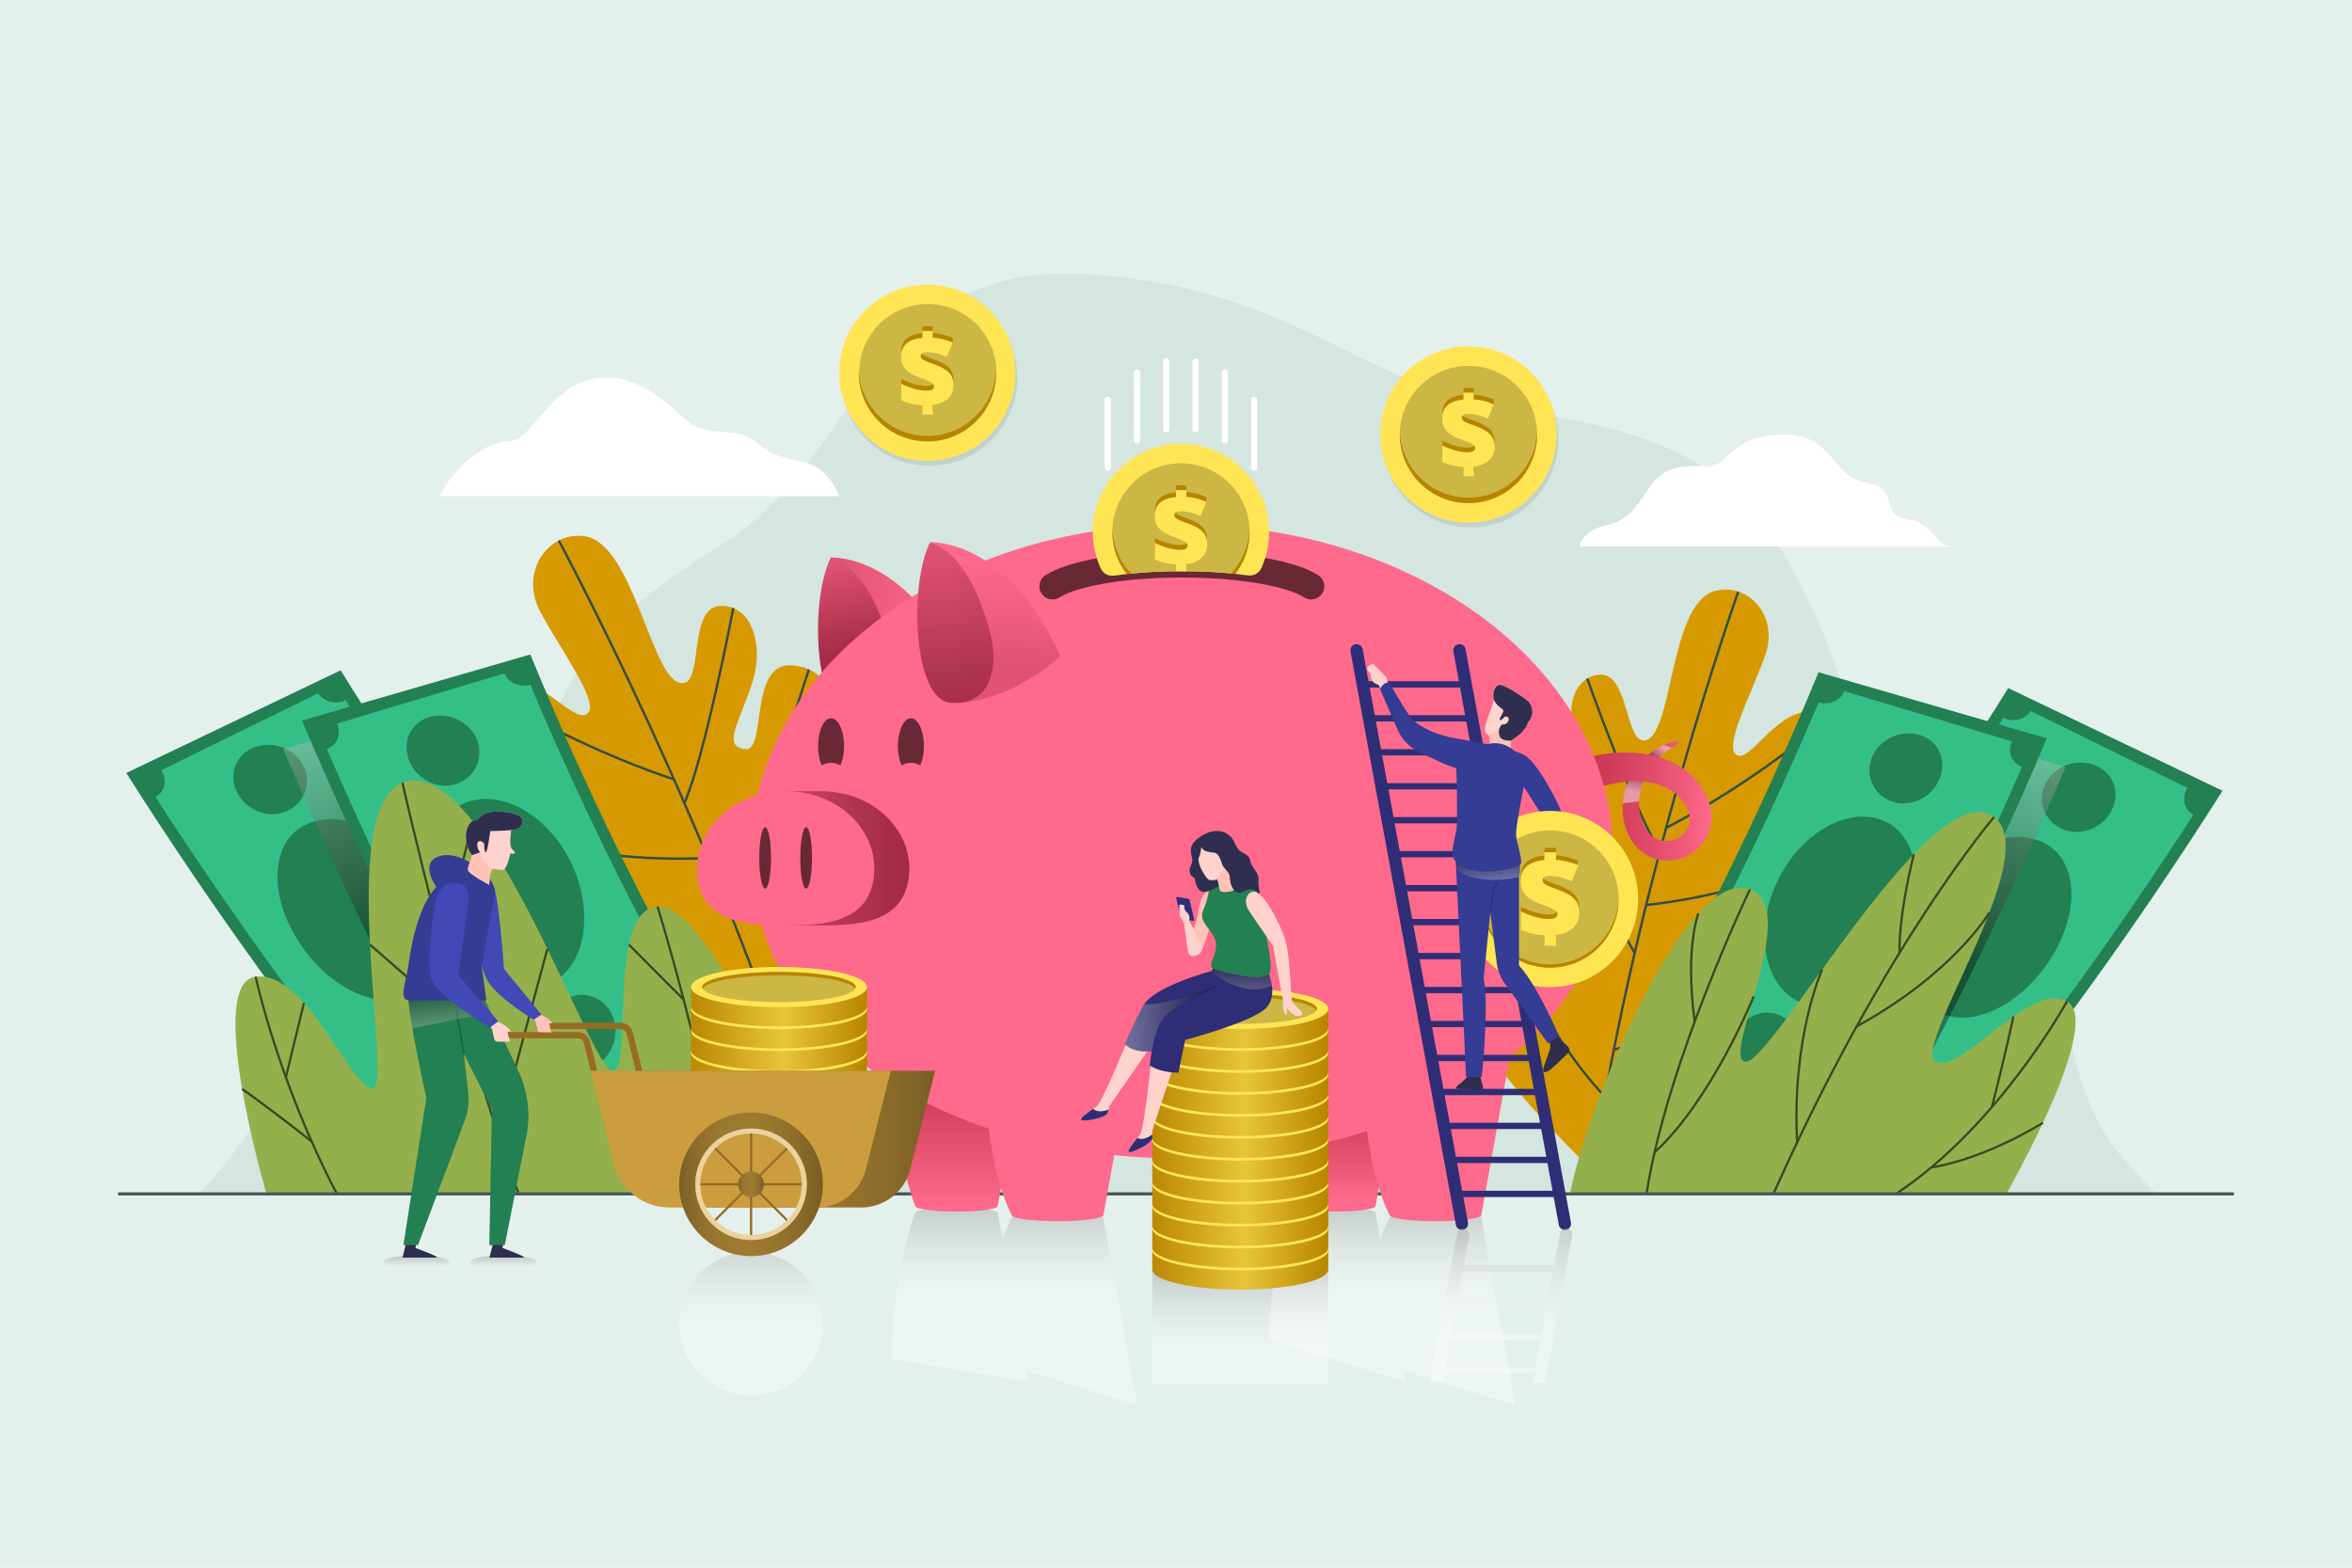 <?xml version="1.0" encoding="utf-8"?>
<!-- Generator: Adobe Illustrator 27.5.0, SVG Export Plug-In . SVG Version: 6.00 Build 0)  -->
<svg version="1.1" xmlns="http://www.w3.org/2000/svg" xmlns:xlink="http://www.w3.org/1999/xlink" x="0px" y="0px"
	 viewBox="0 0 750 500" style="enable-background:new 0 0 750 500;" xml:space="preserve">
<g id="BACKGROUND">
	<rect style="fill:#E4F0EC;" width="750" height="500"/>
</g>
<g id="OBJECTS">
	<g>
		<path style="fill:#D4E6DF;" d="M659.359,327.751c-7.5-36.756-45-23.692-57-51.381c-12-27.69-6.333-47.702-28.75-91.055
			c-22.417-43.353-50.25-47.98-94.979-55.381c-44.729-7.401-67.938-39.266-133.9-42.599s-72.704,60-113.486,85.612
			c-40.782,25.612-51.218,39.721-61.259,75.904c-10.042,36.182-51.945,46.234-71.292,81.145
			c-19.347,34.91-34.667,50.173-34.667,50.173l623.5,0.607C675.526,367.691,666.354,362.033,659.359,327.751z"/>
		<g>
			<path style="fill:#D69A00;" d="M546.878,188.474c-14.849,3.872-13.251,47.315-22.677,47.692
				c-5.936,0.237-4.947-21.654-14.08-20.979c-9.132,0.676-11.877,12.993-5.943,24.454c5.934,11.461,11.326,16.762,4.925,18.727
				c-6.401,1.964-4.887-25.352-17.582-22.492c-12.696,2.861-12.709,17.535-7.799,27.695c4.91,10.16,12.57,23.862,9.465,28.182
				c-4.48,6.231-14.55-32.793-30.064-21.459c-15.514,11.333-2.332,44.68,10.819,64.27c13.151,19.591,34.001,38.704,34.001,38.704
				s63.103-30.439,73.863-42.19c11.971-13.074,8.567-26.773-1.806-30.611c-11.848-4.384-27.969,3.895-30.799-0.538
				c-2.83-4.433,33.51-10.103,38.912-20.919c4.544-9.098-1.538-16.306-8.214-16.46c-12.881-0.297-18.44,11.881-22.951,7.247
				c-4.511-4.634,18.844-14.62,25.254-24.76c5.711-9.034,2.038-18.512-5.337-18.18c-11.631,0.525-19.644,18.109-23.625,13.473
				c-3.029-3.528,5.6-19.775,9.733-31.638C567.18,196.61,557.609,185.675,546.878,188.474z"/>
			<path style="fill:none;stroke:#354D44;stroke-width:0.768;stroke-miterlimit:10;" d="M554.292,188.685
				c0,0-32.764,92.19-46.349,184.584"/>
			<path style="fill:none;stroke:#354D44;stroke-width:0.768;stroke-miterlimit:10;" d="M582.729,229.349
				c0,0-21.494,19.148-51.443,34.706"/>
			<path style="fill:none;stroke:#354D44;stroke-width:0.768;stroke-miterlimit:10;" d="M506.127,216.428
				c0,0,15.373,43.096,23.197,54.984"/>
			<path style="fill:none;stroke:#354D44;stroke-width:0.768;stroke-miterlimit:10;" d="M588.523,267.979
				c0,0-22.046,16.131-63.597,20.672"/>
			<path style="fill:none;stroke:#354D44;stroke-width:0.768;stroke-miterlimit:10;" d="M486.74,237.849
				c0,0,19.989,40.321,34.517,66.122"/>
			<path style="fill:none;stroke:#354D44;stroke-width:0.768;stroke-miterlimit:10;" d="M587.906,307.539
				c0,0-19.027,12.596-73.279,27.225"/>
			<path style="fill:none;stroke:#354D44;stroke-width:0.768;stroke-miterlimit:10;" d="M463.123,270.294
				c0,0,28.457,59.125,48.677,79.425"/>
		</g>
		<g>
			<g>
				<path style="fill:#238052;" d="M616.707,379.049c-17.273-17.748-34.546-35.496-51.819-53.245
					c27.379-33.875,52.587-69.395,75.481-106.348c22.784,10.915,45.568,21.831,68.352,32.746
					C680.7,296.397,649.968,338.761,616.707,379.049z"/>
				<path style="fill:#34BF89;" d="M621.078,367.942c28.021-34.587,54.179-70.679,78.36-108.12c-3.06-1.57-3.902-5.379-1.901-8.522
					c-16.674-8.176-33.348-16.353-50.022-24.529c-1.735,2.77-5.637,3.734-8.696,2.165c-20.168,31.878-42.051,62.672-65.557,92.247
					c2.425,2.357,2.738,6.344,0.684,8.893c12.83,12.942,25.661,25.883,38.491,38.825
					C614.792,366.021,618.653,365.584,621.078,367.942z"/>
				<g>
					<path style="fill:#238052;" d="M672.685,259.611c-3.608,5.495-10.921,7.357-16.269,4.201c-5.35-3.156-6.914-9.863-3.555-15.022
						c3.361-5.157,10.574-7.085,16.173-4.266C674.631,247.342,676.295,254.116,672.685,259.611z"/>
					<path style="fill:#238052;" d="M612.63,342.959c-4.071,5.158-10.972,5.795-15.352,1.469
						c-4.382-4.327-4.809-11.729-1.012-16.578c3.799-4.847,10.605-5.556,15.26-1.539C616.18,330.326,616.702,337.801,612.63,342.959
						z"/>
				</g>
				<path style="fill:#238052;" d="M652.257,308.18c-10.954,15.152-27.597,20.736-36.68,12.84
					c-9.096-7.904-8.382-24.922,1.155-38.325c9.552-13.39,25.455-19.506,35.965-13.354
					C663.195,275.483,663.22,293.033,652.257,308.18z"/>
			</g>
			
				<linearGradient id="SVGID_1_" gradientUnits="userSpaceOnUse" x1="606.586" y1="296.656" x2="631.086" y2="202.657" gradientTransform="matrix(0.978 0.21 -0.21 0.978 76.42 -119.854)">
				<stop  offset="0" style="stop-color:#000000"/>
				<stop  offset="1" style="stop-color:#FFFFFF"/>
			</linearGradient>
			<path style="opacity:0.37;fill:url(#SVGID_1_);" d="M658.676,244.567c-9.637-2.79-19.274-5.579-28.911-8.369
				c-20.008,30.964-41.659,60.878-64.877,89.605c12.065,12.397,24.131,24.795,36.196,37.192
				C622.324,324.586,641.554,285.059,658.676,244.567z"/>
			<g>
				<path style="fill:#238052;" d="M582.756,375.72c-19.954-14.67-39.907-29.339-59.861-44.009
					c21.442-37.912,40.473-77.09,56.986-117.303c24.268,7.025,48.535,14.049,72.803,21.074
					C632.303,283.679,608.947,330.516,582.756,375.72z"/>
				<path style="fill:#34BF89;" d="M585.243,364.047c21.958-38.721,41.833-78.619,59.535-119.523
					c-3.276-1.046-4.732-4.665-3.275-8.093c-17.791-5.326-35.581-10.653-53.372-15.979c-1.257,3.018-4.947,4.61-8.223,3.564
					c-14.657,34.758-31.185,68.728-49.513,101.763c2.779,1.927,3.743,5.808,2.136,8.66c14.782,10.658,29.564,21.316,44.346,31.974
					C578.728,363.184,582.464,362.119,585.243,364.047z"/>
				<g>
					<path style="fill:#238052;" d="M618.354,248.71c-2.657,6.013-9.564,9.051-15.358,6.817c-5.795-2.235-8.44-8.594-5.974-14.234
						c2.468-5.639,9.267-8.725,15.253-6.865C618.259,236.288,621.013,242.697,618.354,248.71z"/>
					<path style="fill:#238052;" d="M572.806,340.79c-3.168,5.757-9.871,7.518-14.902,3.971c-5.033-3.548-6.671-10.78-3.722-16.186
						c2.951-5.406,9.548-7.223,14.8-4.025C574.233,327.746,575.976,335.034,572.806,340.79z"/>
				</g>
				<path style="fill:#238052;" d="M606.182,299.974c-8.317,16.746-23.816,24.987-34.073,18.691
					c-10.271-6.302-12.362-23.207-5.156-37.994c7.223-14.777,21.905-23.422,33.282-19.081
					C611.6,265.925,614.508,283.232,606.182,299.974z"/>
			</g>
		</g>
		<g>
			<path style="fill:#94B04C;" d="M639.786,380.717c0,0,31.333-54.634,19.333-61.342s-34.333,24.173-42,19.066
				c-7.667-5.107,37.667-69.865,17-78.819c-20.667-8.954-69.583,80.333-77.625,79.022c-8.042-1.31,19.708-51.764,0-55.37
				c-19.708-3.607-49.624,67.173-55.833,97.116L639.786,380.717z"/>
			<path style="fill:none;stroke:#3C471F;stroke-width:0.716;stroke-miterlimit:10;" d="M635.847,260.607
				c0,0-35.114,41.021-70.227,119.936"/>
			<path style="fill:none;stroke:#3C471F;stroke-width:0.716;stroke-miterlimit:10;" d="M659.12,319.375
				c0,0-21.75,39.732-54.5,61.375"/>
			<path style="fill:none;stroke:#3C471F;stroke-width:0.716;stroke-miterlimit:10;" d="M558.009,283.682
				c0,0-26.389,54.962-32.905,96.709"/>
			<path style="fill:none;stroke:#3C471F;stroke-width:0.716;stroke-miterlimit:10;" d="M541.556,291.334
				c0,0-4.333,11.268-1.135,34.467"/>
			<path style="fill:none;stroke:#3C471F;stroke-width:0.716;stroke-miterlimit:10;" d="M559.229,317.766
				c0,0-13.383,33.078-31.621,49.781"/>
			<path style="fill:none;stroke:#3C471F;stroke-width:0.716;stroke-miterlimit:10;" d="M610.285,272.441
				c0,0-4.776,18.44-4.596,31.5"/>
			<path style="fill:none;stroke:#3C471F;stroke-width:0.716;stroke-miterlimit:10;" d="M634.389,290.994
				c0,0-11.218,19.306-42.369,36.406"/>
			<path style="fill:none;stroke:#3C471F;stroke-width:0.716;stroke-miterlimit:10;" d="M581.064,309.198
				c0,0-9.79,21.481-7.992,55.142"/>
			<path style="fill:none;stroke:#3C471F;stroke-width:0.716;stroke-miterlimit:10;" d="M642.023,324.193
				c0,0-2.324,11.249-6.864,28.904"/>
			<path style="fill:none;stroke:#3C471F;stroke-width:0.716;stroke-miterlimit:10;" d="M651.445,358.107
				c0,0-17.948,11.372-35.636,14.258"/>
		</g>
		<g>
			<path style="fill:#D69A00;" d="M186.02,170.957c16.392,1.679,21.806,48.046,31.87,46.903c6.338-0.72,1.706-23.791,11.509-24.568
				c9.803-0.777,14.731,11.846,10.309,24.979c-4.422,13.134-9.276,19.643-2.162,20.68c7.115,1.037,1.037-27.705,14.979-26.747
				c13.942,0.959,16.357,16.53,12.809,28.115c-3.548,11.586-9.435,27.381-5.432,31.457c5.774,5.879,10.075-37.183,28.394-27.694
				c18.319,9.489,9.787,47.035-0.964,69.978c-10.751,22.943-29.75,46.639-29.75,46.639s-71.95-21.976-85.292-32.687
				c-14.844-11.916-13.473-27.012-3.093-32.782c11.857-6.591,30.32-0.444,32.598-5.611c2.277-5.167-37.216-5.238-44.719-15.832
				c-6.311-8.912-1.037-17.557,6.023-18.812c13.621-2.423,21.515,9.591,25.543,3.935c4.029-5.656-22.391-12.431-30.853-22.143
				c-7.539-8.653-5.193-19.313,2.689-20.167c12.43-1.346,23.811,16.004,27.277,10.432c2.638-4.24-9.18-20.069-15.506-31.984
				C165.805,182.914,174.172,169.743,186.02,170.957z"/>
			<path style="fill:none;stroke:#354D44;stroke-width:0.768;stroke-miterlimit:10;" d="M178.186,172.394
				c0,0,49.858,92.475,79.395,188.306"/>
			<path style="fill:none;stroke:#354D44;stroke-width:0.768;stroke-miterlimit:10;" d="M154.661,220.203
				c0,0,25.944,16.803,60.274,28.413"/>
			<path style="fill:none;stroke:#354D44;stroke-width:0.768;stroke-miterlimit:10;" d="M233.841,193.955
				c0,0-9.262,48.252-15.62,62.148"/>
			<path style="fill:none;stroke:#354D44;stroke-width:0.768;stroke-miterlimit:10;" d="M154.834,262.147
				c0,0,26.036,13.511,70.876,11.531"/>
			<path style="fill:none;stroke:#354D44;stroke-width:0.768;stroke-miterlimit:10;" d="M257.921,213.516
				c0,0-14.615,46.062-25.811,75.821"/>
			<path style="fill:none;stroke:#354D44;stroke-width:0.768;stroke-miterlimit:10;" d="M161.964,304.03
				c0,0,22.254,10.254,82.223,16.901"/>
			<path style="fill:none;stroke:#354D44;stroke-width:0.768;stroke-miterlimit:10;" d="M288.295,244.083
				c0,0-20.525,67.404-38.661,92.257"/>
		</g>
		<g>
			<g>
				<path style="fill:#238052;" d="M132.284,373.38c17.273-17.748,34.546-35.496,51.818-53.245
					c-27.379-33.875-52.587-69.395-75.481-106.348c-22.784,10.915-45.568,21.831-68.352,32.747
					C68.291,290.728,99.023,333.092,132.284,373.38z"/>
				<path style="fill:#34BF89;" d="M127.913,362.273c-28.021-34.587-54.179-70.679-78.36-108.12c3.06-1.57,3.902-5.379,1.901-8.521
					c16.674-8.176,33.348-16.353,50.022-24.529c1.735,2.77,5.637,3.734,8.696,2.165c20.168,31.878,42.051,62.672,65.556,92.247
					c-2.425,2.357-2.738,6.344-0.684,8.893c-12.83,12.942-25.661,25.883-38.491,38.825
					C134.198,360.352,130.338,359.916,127.913,362.273z"/>
				<g>
					<path style="fill:#238052;" d="M76.306,253.942c3.608,5.495,10.921,7.357,16.269,4.201c5.35-3.156,6.914-9.863,3.555-15.022
						c-3.361-5.157-10.575-7.085-16.173-4.266C74.36,241.674,72.696,248.448,76.306,253.942z"/>
					<path style="fill:#238052;" d="M136.361,337.29c4.071,5.158,10.972,5.795,15.352,1.469c4.382-4.327,4.809-11.729,1.012-16.578
						c-3.799-4.847-10.605-5.556-15.26-1.539C132.811,324.657,132.289,332.133,136.361,337.29z"/>
				</g>
				<path style="fill:#238052;" d="M96.733,302.511c10.955,15.152,27.597,20.736,36.681,12.84
					c9.096-7.904,8.382-24.922-1.155-38.325c-9.553-13.39-25.455-19.506-35.965-13.355
					C85.796,269.814,85.771,287.364,96.733,302.511z"/>
			</g>
			
				<linearGradient id="SVGID_00000025401447166269450710000017593676256573593480_" gradientUnits="userSpaceOnUse" x1="1077.202" y1="189.524" x2="1101.702" y2="95.524" gradientTransform="matrix(-0.978 0.21 0.21 0.978 1155.196 -119.854)">
				<stop  offset="0" style="stop-color:#000000"/>
				<stop  offset="1" style="stop-color:#FFFFFF"/>
			</linearGradient>
			<path style="opacity:0.37;fill:url(#SVGID_00000025401447166269450710000017593676256573593480_);" d="M90.315,238.899
				c9.637-2.79,19.274-5.579,28.911-8.369c20.008,30.964,41.659,60.878,64.877,89.605c-12.065,12.397-24.131,24.795-36.196,37.192
				C126.667,318.918,107.437,279.391,90.315,238.899z"/>
			<g>
				<path style="fill:#238052;" d="M166.235,370.052c19.954-14.67,39.907-29.34,59.861-44.009
					c-21.442-37.913-40.474-77.09-56.986-117.303c-24.268,7.024-48.535,14.049-72.803,21.074
					C116.688,278.011,140.044,324.848,166.235,370.052z"/>
				<path style="fill:#34BF89;" d="M163.748,358.378c-21.959-38.72-41.833-78.619-59.535-119.523
					c3.276-1.046,4.732-4.665,3.275-8.093c17.791-5.326,35.581-10.653,53.372-15.979c1.257,3.018,4.947,4.61,8.223,3.564
					c14.657,34.758,31.185,68.728,49.513,101.763c-2.779,1.927-3.743,5.808-2.136,8.66c-14.782,10.658-29.564,21.316-44.346,31.974
					C170.263,357.516,166.527,356.451,163.748,358.378z"/>
				<g>
					<path style="fill:#238052;" d="M130.636,243.041c2.657,6.013,9.564,9.051,15.358,6.817c5.795-2.235,8.44-8.594,5.974-14.234
						c-2.468-5.639-9.267-8.726-15.253-6.865C130.732,230.619,127.978,237.028,130.636,243.041z"/>
					<path style="fill:#238052;" d="M176.184,335.122c3.168,5.757,9.871,7.519,14.902,3.971c5.033-3.548,6.671-10.78,3.722-16.186
						c-2.951-5.405-9.548-7.223-14.8-4.025C174.758,322.077,173.015,329.365,176.184,335.122z"/>
				</g>
				<path style="fill:#238052;" d="M142.809,294.306c8.317,16.746,23.816,24.987,34.073,18.691
					c10.271-6.302,12.362-23.207,5.156-37.994c-7.223-14.777-21.905-23.422-33.282-19.081
					C137.391,260.256,134.483,277.564,142.809,294.306z"/>
			</g>
		</g>
		<g>
			<path style="fill:#94B04C;" d="M264.894,380.929c0,0-35.677-90.107-53.828-91.773c-18.152-1.667-8.875,51.274-15.546,52.418
				c-6.671,1.143-37.745-94.053-64.175-92.569c-26.43,1.484-5.32,98.606-12.542,98.212c-7.222-0.394-21.007-37.696-37.281-35.712
				c-16.274,1.984,3.393,69.041,3.393,69.041L264.894,380.929z"/>
			<path style="fill:none;stroke:#3C471F;stroke-width:0.716;stroke-miterlimit:10;" d="M128.337,249.656
				c0,0,17.534,78.141,37.104,131.273"/>
			
				<line style="fill:none;stroke:#3C471F;stroke-width:0.716;stroke-miterlimit:10;" x1="150.734" y1="261.93" x2="141.108" y2="301.291"/>
			
				<line style="fill:none;stroke:#3C471F;stroke-width:0.716;stroke-miterlimit:10;" x1="117.989" y1="301.291" x2="148.431" y2="327.87"/>
			
				<line style="fill:none;stroke:#3C471F;stroke-width:0.716;stroke-miterlimit:10;" x1="174.551" y1="302.623" x2="158.71" y2="361.506"/>
			<path style="fill:none;stroke:#3C471F;stroke-width:0.716;stroke-miterlimit:10;" d="M81.522,311.505
				c0,0,7.157,33.454,25.823,69.089"/>
			
				<line style="fill:none;stroke:#3C471F;stroke-width:0.716;stroke-miterlimit:10;" x1="96.907" y1="319.906" x2="91.161" y2="343.598"/>
			<path style="fill:none;stroke:#3C471F;stroke-width:0.716;stroke-miterlimit:10;" d="M77.208,347.305
				c0,0,10.073,7.108,22.189,16.807"/>
			<path style="fill:none;stroke:#3C471F;stroke-width:0.716;stroke-miterlimit:10;" d="M209.674,289.145
				c0,0,15.337,49.486,21.337,91.784"/>
			
				<line style="fill:none;stroke:#3C471F;stroke-width:0.716;stroke-miterlimit:10;" x1="200.548" y1="301.291" x2="217.999" y2="318.814"/>
			<path style="fill:none;stroke:#3C471F;stroke-width:0.716;stroke-miterlimit:10;" d="M234.019,315.293
				c0,0-2.575,21.879-6.541,44.823"/>
		</g>
		<g>
			<g style="opacity:0.09;">
				<circle cx="296.292" cy="120.418" r="28.107"/>
			</g>
			<g>
				<circle style="fill:#FFE554;" cx="295.716" cy="118.894" r="28.107"/>
				
					<ellipse transform="matrix(0.228 -0.974 0.974 0.228 112.633 379.785)" style="fill:#CCB744;" cx="295.716" cy="118.894" rx="21.892" ry="21.892"/>
				<g>
					<path style="fill:#B88400;" d="M294.122,127.724c-2.327-0.107-4.569-0.627-6.727-1.563v-5.292
						c1.233,0.627,2.572,1.15,4.017,1.57c1.446,0.419,2.716,0.63,3.81,0.63c0.903,0,1.565-0.109,1.984-0.327
						c0.42-0.218,0.631-0.582,0.631-1.092c0-0.351-0.152-0.649-0.455-0.894c-0.303-0.243-0.808-0.521-1.515-0.828
						c-0.707-0.309-1.66-0.68-2.861-1.116c-1.35-0.5-2.44-1.061-3.269-1.682c-0.828-0.622-1.432-1.319-1.809-2.089
						c-0.378-0.771-0.567-1.73-0.567-2.878c0-1.753,0.564-3.125,1.69-4.113c1.127-0.989,2.816-1.599,5.069-1.833v-2.184h3.3v2.151
						c2.115,0.118,4.246,0.638,6.393,1.563v1.524l-1.897,3.018c-2.22-0.999-4.224-1.498-6.01-1.498c-0.85,0-1.448,0.103-1.793,0.31
						c-0.345,0.208-0.518,0.513-0.518,0.918c0,0.35,0.125,0.639,0.374,0.868c0.251,0.229,0.683,0.484,1.3,0.765
						c0.616,0.282,1.471,0.609,2.567,0.981c2.221,0.787,3.815,1.682,4.782,2.687c0.966,1.004,1.451,2.298,1.451,3.882
						c0,1.786-0.566,3.236-1.698,4.353c-1.132,1.116-2.782,1.806-4.951,2.073v3.076h-3.3V127.724z"/>
				</g>
				<path style="fill:#B88400;" d="M295.716,139.036c-11.797,0-21.41-9.333-21.87-21.017c-0.011,0.291-0.022,0.582-0.022,0.875
					c0,12.091,9.801,21.892,21.892,21.892c12.091,0,21.892-9.801,21.892-21.892c0-0.293-0.011-0.584-0.022-0.875
					C317.126,129.703,307.514,139.036,295.716,139.036z"/>
				<g>
					<path style="fill:#FFE554;" d="M294.122,129.249c-2.327-0.107-4.569-0.627-6.727-1.563v-5.292
						c1.233,0.627,2.572,1.15,4.017,1.57c1.446,0.419,2.716,0.63,3.81,0.63c0.903,0,1.565-0.109,1.984-0.327
						c0.42-0.218,0.631-0.582,0.631-1.092c0-0.351-0.152-0.649-0.455-0.894c-0.303-0.243-0.808-0.521-1.515-0.828
						c-0.707-0.309-1.66-0.68-2.861-1.116c-1.35-0.5-2.44-1.061-3.269-1.682c-0.828-0.622-1.432-1.319-1.809-2.089
						c-0.378-0.771-0.567-1.73-0.567-2.878c0-1.753,0.564-3.125,1.69-4.113c1.127-0.989,2.816-1.599,5.069-1.833v-2.184h3.3v2.151
						c2.115,0.118,4.246,0.638,6.393,1.563l-1.897,4.543c-2.22-0.999-4.224-1.498-6.01-1.498c-0.85,0-1.448,0.103-1.793,0.31
						c-0.345,0.208-0.518,0.513-0.518,0.918c0,0.35,0.125,0.639,0.374,0.868c0.251,0.229,0.683,0.484,1.3,0.765
						c0.616,0.282,1.471,0.609,2.567,0.981c2.221,0.787,3.815,1.682,4.782,2.687c0.966,1.004,1.451,2.298,1.451,3.882
						c0,1.786-0.566,3.236-1.698,4.353s-2.782,1.806-4.951,2.073v3.077h-3.3V129.249z"/>
				</g>
			</g>
		</g>
		<g>
			<g style="opacity:0.09;">
				<circle cx="468.835" cy="140.097" r="28.107"/>
			</g>
			<g>
				<circle style="fill:#FFE554;" cx="468.258" cy="138.572" r="28.107"/>
				<circle style="fill:#CCB744;" cx="468.258" cy="138.572" r="21.892"/>
				<g>
					<path style="fill:#B88400;" d="M466.664,147.403c-2.327-0.107-4.569-0.627-6.727-1.563v-5.292
						c1.233,0.627,2.572,1.15,4.017,1.57c1.446,0.419,2.716,0.63,3.81,0.63c0.903,0,1.565-0.109,1.984-0.327
						c0.42-0.218,0.631-0.582,0.631-1.092c0-0.351-0.153-0.649-0.455-0.893c-0.303-0.243-0.807-0.521-1.515-0.828
						c-0.707-0.309-1.66-0.68-2.861-1.116c-1.35-0.5-2.44-1.061-3.269-1.682c-0.828-0.622-1.432-1.319-1.809-2.089
						c-0.378-0.771-0.567-1.73-0.567-2.878c0-1.753,0.564-3.125,1.69-4.113c1.127-0.989,2.816-1.599,5.069-1.833v-2.184h3.3v2.151
						c2.115,0.117,4.246,0.638,6.393,1.563v1.524l-1.897,3.018c-2.22-0.999-4.224-1.498-6.01-1.498c-0.85,0-1.448,0.103-1.793,0.31
						c-0.345,0.208-0.518,0.513-0.518,0.918c0,0.35,0.125,0.639,0.374,0.868c0.251,0.229,0.683,0.484,1.3,0.765
						c0.616,0.282,1.471,0.609,2.567,0.981c2.22,0.787,3.815,1.682,4.782,2.687c0.966,1.004,1.45,2.298,1.45,3.882
						c0,1.786-0.565,3.236-1.697,4.353c-1.132,1.116-2.782,1.806-4.951,2.073v3.076h-3.3V147.403z"/>
				</g>
				<path style="fill:#B88400;" d="M468.258,158.715c-11.797,0-21.41-9.333-21.87-21.017c-0.011,0.291-0.022,0.582-0.022,0.875
					c0,12.091,9.802,21.892,21.892,21.892c12.091,0,21.892-9.801,21.892-21.892c0-0.293-0.011-0.584-0.022-0.875
					C489.669,149.382,480.056,158.715,468.258,158.715z"/>
				<g>
					<path style="fill:#FFE554;" d="M466.664,148.927c-2.327-0.107-4.569-0.627-6.727-1.563v-5.292
						c1.233,0.627,2.572,1.15,4.017,1.57c1.446,0.419,2.716,0.63,3.81,0.63c0.903,0,1.565-0.109,1.984-0.327
						c0.42-0.218,0.631-0.582,0.631-1.092c0-0.351-0.153-0.649-0.455-0.893c-0.303-0.243-0.807-0.521-1.515-0.828
						c-0.707-0.309-1.66-0.68-2.861-1.116c-1.35-0.5-2.44-1.061-3.269-1.682c-0.828-0.622-1.432-1.319-1.809-2.089
						c-0.378-0.771-0.567-1.73-0.567-2.878c0-1.753,0.564-3.125,1.69-4.113c1.127-0.989,2.816-1.599,5.069-1.833v-2.184h3.3v2.151
						c2.115,0.118,4.246,0.638,6.393,1.563l-1.897,4.543c-2.22-0.999-4.224-1.498-6.01-1.498c-0.85,0-1.448,0.103-1.793,0.31
						c-0.345,0.208-0.518,0.513-0.518,0.918c0,0.35,0.125,0.639,0.374,0.868c0.251,0.229,0.683,0.484,1.3,0.765
						c0.616,0.282,1.471,0.609,2.567,0.981c2.22,0.787,3.815,1.682,4.782,2.687c0.966,1.004,1.45,2.298,1.45,3.882
						c0,1.786-0.565,3.236-1.697,4.353c-1.132,1.116-2.782,1.806-4.951,2.073v3.076h-3.3V148.927z"/>
				</g>
			</g>
		</g>
		<path style="fill:#FFFFFF;" d="M140.109,158.251h127.5c0,0-3-8.728-10.75-10.676c-7.75-1.948-10.75-2.091-16-6.822
			c-5.25-4.731-15.25-1.163-21.25-6.103c-6-4.94-15.685-15.984-29.5-13.996c-15.25,2.195-20.25,20.164-28,20.098
			C154.359,140.688,144.609,149.469,140.109,158.251z"/>
		<path style="fill:#FFFFFF;" d="M622.866,174.231H503.698c0,0,0.581-4.767,7.56-6.435c6.979-1.668,9.124-3.813,14.367-11.917
			c5.243-8.104,12.632-7.351,19.067-7.131c6.435,0.22,6.912-10.192,24.549-10.192c11.679,0,14.3,8.028,19.544,12.556
			c5.243,4.528,11.679,1.216,13.585,8.831c1.907,7.614,6.197,4.516,10.129,7.019C618.706,170.912,616.908,173.754,622.866,174.231z"
			/>
		<line style="fill:none;stroke:#455952;stroke-miterlimit:10;" x1="37.64" y1="380.774" x2="712.36" y2="380.774"/>
		<g>
			
				<line style="fill:#2F2D75;stroke:#FFFFFF;stroke-width:2;stroke-linecap:round;stroke-linejoin:round;stroke-miterlimit:10;" x1="353.249" y1="127.521" x2="353.249" y2="149.188"/>
			
				<line style="fill:#2F2D75;stroke:#FFFFFF;stroke-width:2;stroke-linecap:round;stroke-linejoin:round;stroke-miterlimit:10;" x1="362.582" y1="118.771" x2="362.582" y2="140.438"/>
			
				<line style="fill:#2F2D75;stroke:#FFFFFF;stroke-width:2;stroke-linecap:round;stroke-linejoin:round;stroke-miterlimit:10;" x1="371.915" y1="115.271" x2="371.915" y2="136.938"/>
			
				<line style="fill:#2F2D75;stroke:#FFFFFF;stroke-width:2;stroke-linecap:round;stroke-linejoin:round;stroke-miterlimit:10;" x1="381.249" y1="115.271" x2="381.249" y2="136.938"/>
			
				<line style="fill:#2F2D75;stroke:#FFFFFF;stroke-width:2;stroke-linecap:round;stroke-linejoin:round;stroke-miterlimit:10;" x1="390.582" y1="118.771" x2="390.582" y2="140.438"/>
			
				<line style="fill:#2F2D75;stroke:#FFFFFF;stroke-width:2;stroke-linecap:round;stroke-linejoin:round;stroke-miterlimit:10;" x1="399.915" y1="127.521" x2="399.915" y2="149.188"/>
		</g>
		
			<linearGradient id="SVGID_00000140709745846097564560000002841049636916254592_" gradientUnits="userSpaceOnUse" x1="395.518" y1="309.795" x2="355.018" y2="360.17">
			<stop  offset="0" style="stop-color:#000000"/>
			<stop  offset="1" style="stop-color:#FFFFFF"/>
		</linearGradient>
		<path style="opacity:0.37;fill:url(#SVGID_00000140709745846097564560000002841049636916254592_);" d="M367.427,321.753v46.552
			c3.665-8.969,11.523-28.403,13.394-34.695c22.789-6.638,24.379-14.432,24.379-14.432h-35.416
			C368.272,319.967,367.427,320.837,367.427,321.753z"/>
		
			<linearGradient id="SVGID_00000152986295103804986600000017666787220811957684_" gradientUnits="userSpaceOnUse" x1="395.488" y1="390.35" x2="395.488" y2="434.589">
			<stop  offset="0" style="stop-color:#000000"/>
			<stop  offset="0.093" style="stop-color:#2A2A2A"/>
			<stop  offset="0.229" style="stop-color:#626262"/>
			<stop  offset="0.365" style="stop-color:#929292"/>
			<stop  offset="0.5" style="stop-color:#B9B9B9"/>
			<stop  offset="0.632" style="stop-color:#D8D8D8"/>
			<stop  offset="0.761" style="stop-color:#EEEEEE"/>
			<stop  offset="0.886" style="stop-color:#FBFBFB"/>
			<stop  offset="1" style="stop-color:#FFFFFF"/>
		</linearGradient>
		<path style="opacity:0.37;fill:url(#SVGID_00000152986295103804986600000017666787220811957684_);" d="M367.427,441.555h56.123
			v-36.385c0-3.544-12.564-6.417-28.061-6.417s-28.061,2.873-28.061,6.417V441.555z"/>
		<g>
			<g style="opacity:0.37;">
				
					<linearGradient id="SVGID_00000068646493138524264800000013134922730753536925_" gradientUnits="userSpaceOnUse" x1="443.992" y1="367.055" x2="443.992" y2="417.577">
					<stop  offset="0" style="stop-color:#000000"/>
					<stop  offset="0.093" style="stop-color:#2A2A2A"/>
					<stop  offset="0.229" style="stop-color:#626262"/>
					<stop  offset="0.365" style="stop-color:#929292"/>
					<stop  offset="0.5" style="stop-color:#B9B9B9"/>
					<stop  offset="0.632" style="stop-color:#D8D8D8"/>
					<stop  offset="0.761" style="stop-color:#EEEEEE"/>
					<stop  offset="0.886" style="stop-color:#FBFBFB"/>
					<stop  offset="1" style="stop-color:#FFFFFF"/>
				</linearGradient>
				<path style="fill:url(#SVGID_00000068646493138524264800000013134922730753536925_);" d="M483.109,448.145l-10.75-59.75
					c0-1.102-6.548-1.995-14.625-1.995c-8.077,0-14.625,0.893-14.625,1.995c0,0-1.329,2.339-2.919,7.085l-1.541-8.567
					c0-0.993-5.897-1.797-13.172-1.797c-7.275,0-13.172,0.805-13.172,1.797c0,0-7.435,13.059-7.431,40.304l43.457,13.51
					l-0.647-3.595L483.109,448.145z"/>
				
					<linearGradient id="SVGID_00000010311200718982772050000002972959804627021230_" gradientUnits="userSpaceOnUse" x1="323.496" y1="367.055" x2="323.496" y2="417.577">
					<stop  offset="0" style="stop-color:#000000"/>
					<stop  offset="0.093" style="stop-color:#2A2A2A"/>
					<stop  offset="0.229" style="stop-color:#626262"/>
					<stop  offset="0.365" style="stop-color:#929292"/>
					<stop  offset="0.5" style="stop-color:#B9B9B9"/>
					<stop  offset="0.632" style="stop-color:#D8D8D8"/>
					<stop  offset="0.761" style="stop-color:#EEEEEE"/>
					<stop  offset="0.886" style="stop-color:#FBFBFB"/>
					<stop  offset="1" style="stop-color:#FFFFFF"/>
				</linearGradient>
				<path style="fill:url(#SVGID_00000010311200718982772050000002972959804627021230_);" d="M351.864,388.395
					c0-1.102-6.548-1.995-14.625-1.995c-8.077,0-14.625,0.893-14.625,1.995c0,0-1.329,2.339-2.919,7.085l-1.541-8.567
					c0-0.993-5.897-1.797-13.172-1.797c-7.275,0-13.172,0.805-13.172,1.797c0,0-7.435,19.203-7.43,46.448l43.456,7.366l-0.647-3.595
					l35.426,11.013L351.864,388.395z"/>
			</g>
			
				<linearGradient id="SVGID_00000097490855663847635230000013593453374041885359_" gradientUnits="userSpaceOnUse" x1="492.344" y1="255.438" x2="545.735" y2="255.438">
				<stop  offset="0" style="stop-color:#C02E47"/>
				<stop  offset="0.215" style="stop-color:#C6334D"/>
				<stop  offset="0.507" style="stop-color:#D6425F"/>
				<stop  offset="0.843" style="stop-color:#F05B7B"/>
				<stop  offset="1" style="stop-color:#FF698B"/>
			</linearGradient>
			<path style="fill:url(#SVGID_00000097490855663847635230000013593453374041885359_);" d="M543.233,252.209
				c-0.729-1.332-1.661-2.554-2.664-3.707c-2.064-2.252-4.569-4.088-7.25-5.354c-1.363-0.651-2.763-1.189-4.181-1.624
				c0.127-0.127,0.244-0.261,0.374-0.386c1.528-1.396,3.053-2.463,5.158-3.614c0.876-0.479,0.895-1.269-0.346-1.089
				c-1.992,0.289-4.393,1.366-6.416,2.575c-0.79,0.501-1.539,1.072-2.268,1.671c-0.214-0.04-0.427-0.092-0.642-0.128
				c-5.655-0.943-11.338-0.674-16.83,0.553c-5.489,1.231-10.888,3.317-15.825,6.868l7.333,9.153c2.964-2.687,6.89-4.886,11.1-6.236
				c2.728-0.883,5.587-1.46,8.437-1.663c-0.362,0.861-0.693,1.737-0.957,2.64c-0.777,2.689-1.083,5.579-0.711,8.461
				c0.38,2.891,1.388,5.684,3.055,8.239c0.886,1.271,1.977,2.469,3.304,3.419c1.322,0.951,2.839,1.664,4.428,2.067
				c6.39,1.615,13.446-1.595,16.279-7.854c1.408-3.112,1.403-6.736,0.476-9.756C544.619,254.93,544,253.509,543.233,252.209z
				 M538.447,263.596c-0.555,1.55-1.859,2.889-3.462,3.715c-1.607,0.831-3.502,1.103-5.204,0.738
				c-1.712-0.354-3.238-1.361-4.379-2.914c-1.141-1.609-2.049-3.572-2.459-5.649c-0.666-3.307-0.216-6.886,1.073-10.222
				c4.238,0.4,8.236,1.837,11.068,4.505c1.407,1.337,2.619,3.089,3.247,4.834C538.957,260.346,539.016,262.054,538.447,263.596z"/>
			
				<linearGradient id="SVGID_00000142873362260705904790000018275016923836574093_" gradientUnits="userSpaceOnUse" x1="426.602" y1="334.055" x2="426.602" y2="382.428">
				<stop  offset="0" style="stop-color:#C02E47"/>
				<stop  offset="0.215" style="stop-color:#C6334D"/>
				<stop  offset="0.507" style="stop-color:#D6425F"/>
				<stop  offset="0.843" style="stop-color:#F05B7B"/>
				<stop  offset="1" style="stop-color:#FF698B"/>
			</linearGradient>
			<path style="fill:url(#SVGID_00000142873362260705904790000018275016923836574093_);" d="M404.874,344.328
				c-0.005,27.245,7.43,40.304,7.43,40.304c0,0.992,5.897,1.797,13.172,1.797c7.275,0,13.172-0.805,13.172-1.797l9.682-53.814
				L404.874,344.328z"/>
			
				<linearGradient id="SVGID_00000041274357636493679160000005444870430880640419_" gradientUnits="userSpaceOnUse" x1="306.107" y1="336.722" x2="306.107" y2="384.981">
				<stop  offset="0" style="stop-color:#C02E47"/>
				<stop  offset="1" style="stop-color:#FF698B"/>
			</linearGradient>
			<path style="fill:url(#SVGID_00000041274357636493679160000005444870430880640419_);" d="M284.379,338.184
				c-0.005,27.245,7.43,46.448,7.43,46.448c0,0.992,5.897,1.797,13.172,1.797c7.275,0,13.172-0.805,13.172-1.797l9.682-53.814
				L284.379,338.184z"/>
			<g>
				
					<linearGradient id="SVGID_00000092423655517278103150000008295044201848833724_" gradientUnits="userSpaceOnUse" x1="264.932" y1="203.397" x2="306.443" y2="203.397">
					<stop  offset="0" style="stop-color:#E05373"/>
					<stop  offset="0.445" style="stop-color:#F05E7F"/>
					<stop  offset="1" style="stop-color:#FF698B"/>
				</linearGradient>
				<path style="fill:url(#SVGID_00000092423655517278103150000008295044201848833724_);" d="M264.932,177.819
					c0,0,24.431-1.554,41.512,36.261c0,0-13.424,13.345-31.729,14.904L264.932,177.819z"/>
				
					<linearGradient id="SVGID_00000100368472684103569500000001526831804077518524_" gradientUnits="userSpaceOnUse" x1="266.822" y1="179.229" x2="273.156" y2="210.896">
					<stop  offset="0" style="stop-color:#E05373"/>
					<stop  offset="0.1" style="stop-color:#D94E6E"/>
					<stop  offset="0.693" style="stop-color:#B03450"/>
					<stop  offset="1" style="stop-color:#A12A45"/>
				</linearGradient>
				<path style="fill:url(#SVGID_00000100368472684103569500000001526831804077518524_);" d="M264.932,177.819
					c-6.809,13.619-5.357,50.109,6.439,51.183c12.072,1.1,15.858-10.15,12.747-22.107
					C279.767,190.172,273.098,180.576,264.932,177.819z"/>
			</g>
			<path style="fill:#FF698B;" d="M514.344,272.132c0,57.917-61.549,97.368-137.474,97.368s-137.474-39.451-137.474-97.368
				s61.549-104.868,137.474-104.868S514.344,214.215,514.344,272.132z"/>
			<path style="fill:#FF698B;" d="M434.859,342.751c-0.005,30.25,8.25,44.75,8.25,44.75c0,1.102,6.548,1.995,14.625,1.995
				c8.077,0,14.625-0.893,14.625-1.995l10.75-59.75L434.859,342.751z"/>
			<path style="fill:#FF698B;" d="M314.364,342.751c-0.005,30.25,8.25,44.75,8.25,44.75c0,1.102,6.548,1.995,14.625,1.995
				c8.077,0,14.625-0.893,14.625-1.995l10.75-59.75L314.364,342.751z"/>
			
				<linearGradient id="SVGID_00000046310407168340875010000015406927767965410744_" gradientUnits="userSpaceOnUse" x1="233.396" y1="273.751" x2="289.975" y2="273.751">
				<stop  offset="0" style="stop-color:#E05373"/>
				<stop  offset="0.1" style="stop-color:#D94E6E"/>
				<stop  offset="0.693" style="stop-color:#B03450"/>
				<stop  offset="1" style="stop-color:#A12A45"/>
			</linearGradient>
			<path style="fill:url(#SVGID_00000046310407168340875010000015406927767965410744_);" d="M262.526,252.355v-0.02h-12v1.971
				c-11.563,4.312-18.649,15.101-16.853,26.196c1.525,9.42,8.288,12.854,16.853,14.056v0.611h12v-0.003
				c13.015-0.062,25.069-1.677,27.172-14.664C291.982,266.395,279.908,252.783,262.526,252.355z"/>
			<g>
				
					<linearGradient id="SVGID_00000042737729019936239030000009105470085517207948_" gradientUnits="userSpaceOnUse" x1="316.726" y1="210.375" x2="317.726" y2="178.709">
					<stop  offset="0" style="stop-color:#E05373"/>
					<stop  offset="0.445" style="stop-color:#F05E7F"/>
					<stop  offset="1" style="stop-color:#FF698B"/>
				</linearGradient>
				<path style="fill:url(#SVGID_00000042737729019936239030000009105470085517207948_);" d="M296.58,172.946
					c0,0,24.431-1.554,41.512,36.261c0,0-13.424,13.345-31.729,14.904L296.58,172.946z"/>
				
					<linearGradient id="SVGID_00000031911461351721376260000009218658643685082041_" gradientUnits="userSpaceOnUse" x1="300.946" y1="173.485" x2="307.946" y2="231.985">
					<stop  offset="0" style="stop-color:#E05373"/>
					<stop  offset="0.1" style="stop-color:#D94E6E"/>
					<stop  offset="0.693" style="stop-color:#B03450"/>
					<stop  offset="1" style="stop-color:#A12A45"/>
				</linearGradient>
				<path style="fill:url(#SVGID_00000031911461351721376260000009218658643685082041_);" d="M296.58,172.946
					c-6.809,13.62-5.357,50.109,6.439,51.184c12.072,1.099,15.857-10.15,12.747-22.107
					C311.415,185.299,304.746,175.704,296.58,172.946z"/>
			</g>
			<g>
				<path style="fill:#692836;" d="M265.008,243.286c1.064,0,2.069,0.302,2.974,0.829c0.727-1.596,1.176-3.772,1.176-6.175
					c0-4.895-1.858-8.863-4.15-8.863c-2.292,0-4.15,3.968-4.15,8.863c0,2.403,0.449,4.579,1.176,6.175
					C262.939,243.588,263.944,243.286,265.008,243.286z"/>
				<path style="fill:#692836;" d="M290.469,243.286c1.064,0,2.069,0.302,2.974,0.829c0.727-1.596,1.176-3.772,1.176-6.175
					c0-4.895-1.858-8.863-4.15-8.863c-2.292,0-4.15,3.968-4.15,8.863c0,2.403,0.449,4.579,1.176,6.175
					C288.4,243.588,289.405,243.286,290.469,243.286z"/>
			</g>
			<path style="fill:#692836;" d="M418.116,191.187c-0.781,0-1.571-0.218-2.275-0.675c-4.693-3.046-18.891-6.325-38.971-6.325
				c-20.079,0-34.277,3.279-38.971,6.325c-1.94,1.26-4.531,0.706-5.79-1.232c-1.259-1.939-0.707-4.532,1.232-5.79
				c7.184-4.662,24.27-7.675,43.528-7.675c19.26,0,36.346,3.013,43.529,7.675c1.938,1.259,2.49,3.851,1.231,5.79
				C420.83,190.515,419.486,191.187,418.116,191.187z"/>
			<path style="fill:#FF698B;" d="M250.526,252.334c-17.833,0-30.333,13.833-28.013,28.167
				c2.148,13.266,14.679,14.667,28.013,14.667c13.333,0,25.865-1.401,28.013-14.667
				C280.859,266.167,268.359,252.334,250.526,252.334z"/>
			<g>
				<ellipse style="fill:#692836;" cx="243.992" cy="273.626" rx="1.875" ry="9.792"/>
				<ellipse style="fill:#692836;" cx="257.06" cy="273.626" rx="1.875" ry="9.792"/>
			</g>
			
				<linearGradient id="SVGID_00000133504341015741109000000003848594129751513782_" gradientUnits="userSpaceOnUse" x1="522.068" y1="245.197" x2="520.735" y2="252.447">
				<stop  offset="0" style="stop-color:#000000"/>
				<stop  offset="0.012" style="stop-color:#040404"/>
				<stop  offset="0.385" style="stop-color:#6E6E6E"/>
				<stop  offset="0.684" style="stop-color:#BCBCBC"/>
				<stop  offset="0.895" style="stop-color:#ECECEC"/>
				<stop  offset="1" style="stop-color:#FFFFFF"/>
			</linearGradient>
			<path style="opacity:0.45;fill:url(#SVGID_00000133504341015741109000000003848594129751513782_);" d="M522.66,255.556
				c0.096-2.109,0.567-4.246,1.357-6.292c-3.031-0.416-4.802-0.036-4.802-0.036c-0.362,0.861-0.693,1.737-0.957,2.64
				c-0.409,1.414-0.682,2.884-0.8,4.378L522.66,255.556z"/>
			
				<linearGradient id="SVGID_00000181788969077990792720000006375714629466103178_" gradientUnits="userSpaceOnUse" x1="526.684" y1="242.822" x2="530.392" y2="238.28">
				<stop  offset="0" style="stop-color:#000000"/>
				<stop  offset="0.012" style="stop-color:#040404"/>
				<stop  offset="0.385" style="stop-color:#6E6E6E"/>
				<stop  offset="0.684" style="stop-color:#BCBCBC"/>
				<stop  offset="0.895" style="stop-color:#ECECEC"/>
				<stop  offset="1" style="stop-color:#FFFFFF"/>
			</linearGradient>
			<path style="opacity:0.45;fill:url(#SVGID_00000181788969077990792720000006375714629466103178_);" d="M529.512,241.137
				c1.092-0.998,2.192-1.827,3.495-2.64l-2.519-0.839c-0.887,0.402-1.764,0.864-2.579,1.351c-0.79,0.502-1.539,1.072-2.268,1.671
				c1.344,0.292,2.318,0.52,3.498,0.843C529.265,241.396,529.382,241.262,529.512,241.137z"/>
		</g>
		<g>
			<path style="fill:#FFE554;" d="M376.87,182.187c8.057,0,15.147,0.514,21.111,1.335c1.792,0.247,3.513-0.725,4.254-2.375
				c1.839-4.093,2.728-8.704,2.38-13.556c-0.996-13.888-12.32-25.111-26.216-25.985c-16.346-1.028-29.923,11.925-29.923,28.05
				c0,4.149,0.902,8.087,2.517,11.632c0.742,1.629,2.47,2.562,4.242,2.309C361.305,182.732,368.574,182.187,376.87,182.187z"/>
			<path style="fill:#CCB744;" d="M376.87,182.187c6.293,0,11.996,0.314,17.039,0.842c2.859-3.699,4.565-8.336,4.565-13.373
				c0-12.091-9.802-21.892-21.892-21.892c-12.091,0-21.892,9.802-21.892,21.892c0,5.063,1.723,9.72,4.609,13.428
				C364.47,182.522,370.356,182.187,376.87,182.187z"/>
			<g>
				<path style="fill:#B88400;" d="M374.988,178.486c-2.327-0.107-4.569-0.627-6.727-1.563v-5.292
					c1.233,0.627,2.572,1.15,4.017,1.57c1.446,0.419,2.716,0.63,3.81,0.63c0.903,0,1.565-0.109,1.984-0.327
					c0.42-0.218,0.631-0.582,0.631-1.092c0-0.351-0.153-0.649-0.455-0.893c-0.303-0.243-0.807-0.521-1.515-0.828
					c-0.707-0.309-1.66-0.68-2.861-1.116c-1.35-0.5-2.44-1.061-3.269-1.682c-0.828-0.622-1.432-1.318-1.809-2.088
					c-0.378-0.771-0.567-1.73-0.567-2.878c0-1.753,0.564-3.125,1.69-4.113c1.127-0.989,2.816-1.599,5.069-1.833v-2.184h3.3v2.152
					c2.115,0.117,4.246,0.638,6.393,1.563v1.524l-1.897,3.018c-2.22-0.999-4.224-1.498-6.01-1.498c-0.85,0-1.448,0.103-1.793,0.31
					c-0.345,0.208-0.518,0.513-0.518,0.918c0,0.35,0.125,0.639,0.374,0.868c0.251,0.229,0.683,0.484,1.3,0.765
					c0.616,0.282,1.471,0.609,2.567,0.981c2.22,0.787,3.815,1.682,4.782,2.687c0.966,1.004,1.45,2.298,1.45,3.882
					c0,1.786-0.565,3.236-1.697,4.352c-1.132,1.116-2.782,1.806-4.951,2.073v3.076h-3.3V178.486z"/>
			</g>
			<path style="fill:#FFE554;" d="M370.604,169.416c0.829,0.621,1.919,1.182,3.269,1.682c1.201,0.436,2.154,0.808,2.861,1.116
				c0.707,0.308,1.212,0.585,1.515,0.828c0.303,0.245,0.455,0.542,0.455,0.893c0,0.51-0.211,0.874-0.631,1.092
				c-0.419,0.218-1.081,0.327-1.984,0.327c-1.095,0-2.365-0.211-3.81-0.63c-1.446-0.42-2.785-0.943-4.017-1.57v5.292
				c2.158,0.936,4.4,1.457,6.727,1.563v2.196c0.628-0.006,1.243-0.019,1.882-0.019c0.482,0,0.943,0.011,1.418,0.014v-2.287
				c2.168-0.266,3.819-0.957,4.951-2.073c1.132-1.116,1.697-2.567,1.697-4.353c0-1.584-0.484-2.878-1.451-3.882
				c-0.967-1.005-2.562-1.9-4.782-2.687c-1.096-0.372-1.951-0.699-2.567-0.981c-0.617-0.281-1.05-0.536-1.3-0.765
				c-0.249-0.229-0.374-0.518-0.374-0.868c0-0.404,0.173-0.709,0.518-0.918c0.345-0.207,0.943-0.31,1.793-0.31
				c1.786,0,3.79,0.499,6.01,1.498l1.897-4.543c-2.147-0.925-4.277-1.446-6.393-1.563v-2.152h-3.301v2.184
				c-2.253,0.234-3.942,0.844-5.069,1.833c-1.126,0.988-1.69,2.36-1.69,4.113c0,1.148,0.189,2.107,0.567,2.878
				C369.171,168.098,369.775,168.794,370.604,169.416z"/>
			<g>
				<path style="fill:#B88400;" d="M360.71,182.945c-3.53-3.727-5.781-8.678-5.997-14.164c-0.011,0.291-0.022,0.581-0.022,0.875
					c0,5.063,1.723,9.72,4.608,13.428C359.758,183.034,360.238,182.991,360.71,182.945z"/>
				<path style="fill:#B88400;" d="M393.909,183.029c2.859-3.699,4.565-8.336,4.565-13.373c0-0.294-0.011-0.584-0.022-0.875
					c-0.215,5.462-2.447,10.393-5.95,14.114C392.973,182.939,393.45,182.98,393.909,183.029z"/>
			</g>
		</g>
		<g>
			<path style="fill:#2F2D75;" d="M466.185,392.269L466.185,392.269c-0.949,0-1.763-0.678-1.935-1.611l-33.61-182.894
				c-0.222-1.209,0.706-2.323,1.935-2.323l0,0c0.949,0,1.763,0.678,1.935,1.612l33.61,182.894
				C468.342,391.155,467.414,392.269,466.185,392.269z"/>
			<g>
				<g>
					<polygon style="fill:#2F2D75;" points="452.545,314.774 452.921,316.774 485.845,316.774 485.471,314.774 					"/>
					<polygon style="fill:#2F2D75;" points="454.582,325.607 454.958,327.607 487.873,327.607 487.499,325.607 					"/>
					<polygon style="fill:#2F2D75;" points="456.62,336.441 456.996,338.441 489.902,338.441 489.527,336.441 					"/>
					<polygon style="fill:#2F2D75;" points="450.507,303.941 450.883,305.941 483.817,305.941 483.442,303.941 					"/>
					<polygon style="fill:#2F2D75;" points="458.658,347.274 459.034,349.274 491.93,349.274 491.555,347.274 					"/>
					<polygon style="fill:#2F2D75;" points="462.734,368.941 463.11,370.941 495.987,370.941 495.612,368.941 					"/>
					<polygon style="fill:#2F2D75;" points="498.015,381.774 497.64,379.774 464.771,379.774 465.148,381.774 					"/>
					<polygon style="fill:#2F2D75;" points="460.696,358.107 461.072,360.107 493.958,360.107 493.584,358.107 					"/>
					<polygon style="fill:#2F2D75;" points="448.469,293.107 448.845,295.107 481.788,295.107 481.414,293.107 					"/>
					<polygon style="fill:#2F2D75;" points="436.242,228.107 436.618,230.107 469.619,230.107 469.244,228.107 					"/>
					<polygon style="fill:#2F2D75;" points="446.431,282.274 446.807,284.274 479.76,284.274 479.386,282.274 					"/>
					<polygon style="fill:#2F2D75;" points="434.204,217.274 434.581,219.274 467.59,219.274 467.216,217.274 					"/>
					<polygon style="fill:#2F2D75;" points="438.28,238.941 438.656,240.941 471.647,240.941 471.273,238.941 					"/>
					<polygon style="fill:#2F2D75;" points="444.393,271.441 444.77,273.441 477.732,273.441 477.357,271.441 					"/>
					<polygon style="fill:#2F2D75;" points="440.318,249.774 440.694,251.774 473.675,251.774 473.301,249.774 					"/>
					<polygon style="fill:#2F2D75;" points="442.356,260.607 442.732,262.607 475.703,262.607 475.329,260.607 					"/>
				</g>
				<path style="fill:#2F2D75;" d="M499.004,392.269L499.004,392.269c-0.949,0-1.763-0.678-1.935-1.611l-33.61-182.894
					c-0.222-1.209,0.706-2.323,1.935-2.323l0,0c0.949,0,1.763,0.678,1.935,1.612l33.61,182.894
					C501.161,391.155,500.233,392.269,499.004,392.269z"/>
			</g>
		</g>
		<g>
			<path style="fill:#302E4F;" d="M493.656,331.953c0,0,0.792,0.583,0.708,1.958c-0.083,1.375-2.417,6.458-2.292,7.542
				s1.667,0.417,3.667-1.5s3.812-3.559,4.417-4.25c1.167-1.333-1.083-2.75-1.875-3.417c-0.792-0.667-2.108-2.292-2.108-2.292
				L493.656,331.953z"/>
			<path style="fill:#302E4F;" d="M471.587,342.254c0,0,1.652,4.615,1.277,5.052s-4.313,0-7.563,0s2.625-2.813,2.813-4.375
				S471.587,342.254,471.587,342.254z"/>
			<path style="fill:#343C94;" d="M486.745,241.362c3.125,2.082,7.315,9.625,9.882,14.685c1.53,3.016,2.252,6.373,2.122,9.751
				l-0.468,12.182h-3.5l-1.448-14.312c-0.089-0.881-0.385-1.729-0.863-2.475l-7.606-11.866
				C484.865,249.328,485.042,240.226,486.745,241.362z"/>
			<g>
				<circle style="fill:#FFE554;" cx="494.258" cy="286.731" r="28.107"/>
				<circle style="fill:#CCB744;" cx="494.258" cy="286.731" r="21.892"/>
				<path style="fill:#B88400;" d="M494.258,307.557c-11.912,0-21.595-9.515-21.879-21.359c-0.004,0.178-0.013,0.354-0.013,0.533
					c0,12.091,9.802,21.892,21.892,21.892c12.091,0,21.892-9.801,21.892-21.892c0-0.179-0.009-0.356-0.013-0.533
					C515.852,298.042,506.169,307.557,494.258,307.557z"/>
				<g>
					<path style="fill:#B88400;" d="M492.477,296.858c-2.599-0.119-5.104-0.701-7.514-1.746v-5.912
						c1.377,0.701,2.873,1.285,4.487,1.754c1.615,0.468,3.034,0.703,4.256,0.703c1.009,0,1.749-0.122,2.217-0.365
						c0.469-0.243,0.705-0.651,0.705-1.22c0-0.392-0.17-0.725-0.509-0.998c-0.338-0.272-0.902-0.582-1.692-0.925
						c-0.79-0.345-1.854-0.76-3.196-1.247c-1.508-0.559-2.725-1.185-3.652-1.879c-0.925-0.695-1.6-1.473-2.021-2.333
						c-0.422-0.862-0.633-1.933-0.633-3.215c0-1.958,0.63-3.491,1.888-4.594c1.259-1.105,3.146-1.787,5.663-2.048v-2.44h3.687v2.403
						c2.363,0.131,4.743,0.713,7.141,1.746l-2.119,5.074c-2.48-1.116-4.719-1.673-6.714-1.673c-0.949,0-1.618,0.115-2.003,0.346
						c-0.385,0.233-0.579,0.573-0.579,1.025c0,0.391,0.139,0.714,0.418,0.97c0.28,0.256,0.763,0.541,1.453,0.855
						c0.688,0.315,1.643,0.68,2.867,1.095c2.48,0.879,4.262,1.879,5.342,3.001c1.079,1.121,1.62,2.567,1.62,4.336
						c0,1.995-0.632,3.615-1.896,4.862c-1.265,1.247-3.108,2.018-5.53,2.316v3.437h-3.687V296.858z"/>
				</g>
				<g>
					<path style="fill:#FFE554;" d="M492.477,298.298c-2.599-0.119-5.104-0.701-7.514-1.746v-5.912
						c1.377,0.701,2.873,1.285,4.487,1.754c1.615,0.468,3.034,0.703,4.256,0.703c1.009,0,1.749-0.122,2.217-0.365
						c0.469-0.243,0.705-0.651,0.705-1.22c0-0.392-0.17-0.725-0.509-0.998c-0.338-0.272-0.902-0.582-1.692-0.925
						c-0.79-0.345-1.854-0.76-3.196-1.247c-1.508-0.559-2.725-1.185-3.652-1.879c-0.925-0.695-1.6-1.473-2.021-2.333
						c-0.422-0.862-0.633-1.933-0.633-3.215c0-1.958,0.63-3.491,1.888-4.594c1.259-1.105,3.146-1.787,5.663-2.048v-2.44h3.687v2.403
						c2.363,0.131,4.743,0.713,7.141,1.746l-2.119,5.075c-2.48-1.116-4.719-1.673-6.714-1.673c-0.949,0-1.618,0.115-2.003,0.346
						c-0.385,0.233-0.579,0.573-0.579,1.025c0,0.391,0.139,0.714,0.418,0.97c0.28,0.256,0.763,0.541,1.453,0.855
						c0.688,0.315,1.643,0.68,2.867,1.095c2.48,0.879,4.262,1.879,5.342,3.001c1.079,1.121,1.62,2.567,1.62,4.336
						c0,1.995-0.632,3.615-1.896,4.862c-1.265,1.247-3.108,2.018-5.53,2.316v3.437h-3.687V298.298z"/>
				</g>
			</g>
			<path style="fill:#343C94;" d="M464.115,272.369l3.375,71.125h5c0,0,2.375-21.875,0.625-31.5l2.101-21l2.061,16.125
				c0.304,2.379,1.198,4.643,2.6,6.589l13.723,19.036l3.515-2.375c0,0-7-16.375-12.75-22.438v-28.188c0,0,1-4.125-0.625-6.375
				L464.115,272.369z"/>
			<path style="fill:none;stroke:#272C6E;stroke-width:0.25;stroke-miterlimit:10;" d="M475.215,290.994l0.899-7.375
				c0,0,2.75-2.875,2.5-7.25"/>
			
				<linearGradient id="SVGID_00000006704989932995028140000005104338730498743977_" gradientUnits="userSpaceOnUse" x1="473.991" y1="271.472" x2="475.179" y2="283.659">
				<stop  offset="0" style="stop-color:#000000"/>
				<stop  offset="1" style="stop-color:#FFFFFF"/>
			</linearGradient>
			<path style="opacity:0.37;fill:url(#SVGID_00000006704989932995028140000005104338730498743977_);" d="M484.374,279.704
				c0.092-0.405,0.903-4.206-0.634-6.334l-19.625-1l0.215,4.52C467.547,280.617,476.205,281.611,484.374,279.704z"/>
			<path style="fill:#FFD3CC;" d="M476.365,223.119c-0.471,1.855-1.125,3.625-2,6s-1.25,4.625,0,5.125s0.599,4.625,0.599,4.625
				l6.776,1v-3.625c0,0,4.75-2.625,5.5-5.875c2.375-2.625,1.25-5.625,0-6.75s-6.5-4.625-8.5-5.125S475.74,221.203,476.365,223.119z"
				/>
			<path style="fill:#FFC2B8;" d="M481.74,239.869v-3.625c0,0,1.076-0.598,2.283-1.571l-5.075-3.596c0,0-1.396,3.354-4.583,3.167
				c1.25,0.5,0.599,4.625,0.599,4.625L481.74,239.869z"/>
			<path style="fill:#343C94;" d="M470.156,236.661l4.208,0.708c0,0,4.208-1.583,8.417,2.042l3.199,1.386
				c0.819,0.355,1.325,1.179,1.266,2.069c-0.117,1.76-0.472,4.972-1.548,9.087c0,0-2.417,11.875-2.25,14.458
				c0.167,2.583,2.25,8.083,1.417,9.25c-0.833,1.167-15.274,5.085-20.75-1c-2.25-2.5,0.25-7.583,0.417-11.333
				c0.167-3.75,0.083-16.5-0.25-18.667C463.948,242.494,466.833,236.102,470.156,236.661z"/>
			<path style="fill:#FFD3CC;" d="M442.983,219.377l-0.901-3.378l-4.324-4.414l-1.216,0.721c-0.58,0.344-0.716,1.126-0.285,1.645
				l0.915,1.102c0,0-0.63,2.432,2.297,3.333l1.666,2.432L442.983,219.377z"/>
			<path style="fill:#302E4F;" d="M487.24,230.369c2.375-2.625,1.25-5.625,0-6.75s-6.5-4.625-8.5-5.125s-3,2.708-2.375,4.625
				c0.708,2.042,3,2.917,3.042,3.542c0.042,0.625-1.333,2.333-1.167,2.917c0.167,0.583,1.625-1.042,1.625-1.042
				s1.129-0.094,1.231,0.62c0.102,0.714-0.481,2.047-2.148,1.922c0,0-1.083,0.814-0.958,2.573c0.125,1.76,0.708,2.51,3.75,2.593
				C481.74,236.244,486.49,233.619,487.24,230.369z"/>
			<path style="fill:#343C94;" d="M470.156,236.661c0,0-0.995,9.502-5.839,8.29c-2.918-0.73-8.383-3.394-12.267-5.398
				c-2.842-1.466-5.092-3.863-6.365-6.796l-5.621-12.956c0,0,1.078-2.588,3.091-2.013c0,0,5.766,10.86,8.41,12.724
				C459.114,235.832,466.75,235.478,470.156,236.661z"/>
		</g>
		<g>
			<g style="opacity:0.37;">
				
					<linearGradient id="SVGID_00000031185850416832297020000012453285815766860183_" gradientUnits="userSpaceOnUse" x1="239.5" y1="377.158" x2="239.5" y2="425.716">
					<stop  offset="0" style="stop-color:#000000"/>
					<stop  offset="0.093" style="stop-color:#2A2A2A"/>
					<stop  offset="0.229" style="stop-color:#626262"/>
					<stop  offset="0.365" style="stop-color:#929292"/>
					<stop  offset="0.5" style="stop-color:#B9B9B9"/>
					<stop  offset="0.632" style="stop-color:#D8D8D8"/>
					<stop  offset="0.761" style="stop-color:#EEEEEE"/>
					<stop  offset="0.886" style="stop-color:#FBFBFB"/>
					<stop  offset="1" style="stop-color:#FFFFFF"/>
				</linearGradient>
				<path style="fill:url(#SVGID_00000031185850416832297020000012453285815766860183_);" d="M239.499,399.284
					c-12.651,0-22.906,10.255-22.906,22.906c0,12.651,10.255,22.906,22.906,22.906s22.906-10.255,22.906-22.906
					C262.405,409.54,252.15,399.284,239.499,399.284z"/>
			</g>
			<g>
				
					<linearGradient id="SVGID_00000064323768620032795630000007510468332827564458_" gradientUnits="userSpaceOnUse" x1="220.343" y1="356.086" x2="276.466" y2="356.086">
					<stop  offset="0" style="stop-color:#BB8804"/>
					<stop  offset="0.525" style="stop-color:#E7C538"/>
					<stop  offset="1" style="stop-color:#B88400"/>
				</linearGradient>
				<path style="fill:url(#SVGID_00000064323768620032795630000007510468332827564458_);" d="M220.343,349.813v6.13
					c0,3.544,12.563,6.417,28.061,6.417s28.061-2.873,28.061-6.417v-6.13H220.343z"/>
				<ellipse style="fill:#FFE554;" cx="248.404" cy="349.813" rx="28.061" ry="6.417"/>
				<path style="fill:#CCB744;" d="M272.859,349.813c0,2.66-10.949,4.817-24.455,4.817c-13.506,0-24.455-2.157-24.455-4.817
					s10.949-4.817,24.455-4.817C261.91,344.995,272.859,347.152,272.859,349.813z"/>
				<path style="fill:#B88400;" d="M248.404,346.058c12.594,0,22.961,1.875,24.304,4.286c0.097-0.174,0.151-0.352,0.151-0.531
					c0-2.66-10.949-4.817-24.455-4.817c-13.506,0-24.455,2.157-24.455,4.817c0,0.18,0.054,0.357,0.151,0.531
					C225.444,347.933,235.81,346.058,248.404,346.058z"/>
			</g>
			<g>
				
					<linearGradient id="SVGID_00000009582187792580393860000014834836322270840472_" gradientUnits="userSpaceOnUse" x1="220.343" y1="349.086" x2="276.466" y2="349.086">
					<stop  offset="0" style="stop-color:#BB8804"/>
					<stop  offset="0.525" style="stop-color:#E7C538"/>
					<stop  offset="1" style="stop-color:#B88400"/>
				</linearGradient>
				<path style="fill:url(#SVGID_00000009582187792580393860000014834836322270840472_);" d="M220.343,342.813v6.13
					c0,3.544,12.563,6.417,28.061,6.417s28.061-2.873,28.061-6.417v-6.13H220.343z"/>
				<ellipse style="fill:#FFE554;" cx="248.404" cy="342.813" rx="28.061" ry="6.417"/>
				<path style="fill:#CCB744;" d="M272.859,342.813c0,2.66-10.949,4.817-24.455,4.817c-13.506,0-24.455-2.157-24.455-4.817
					s10.949-4.817,24.455-4.817C261.91,337.995,272.859,340.152,272.859,342.813z"/>
				<path style="fill:#B88400;" d="M248.404,339.058c12.594,0,22.961,1.875,24.304,4.286c0.097-0.174,0.151-0.352,0.151-0.531
					c0-2.66-10.949-4.817-24.455-4.817c-13.506,0-24.455,2.157-24.455,4.817c0,0.18,0.054,0.357,0.151,0.531
					C225.444,340.933,235.81,339.058,248.404,339.058z"/>
			</g>
			<g>
				
					<linearGradient id="SVGID_00000129183061294295118990000009186025068516264106_" gradientUnits="userSpaceOnUse" x1="220.343" y1="342.086" x2="276.466" y2="342.086">
					<stop  offset="0" style="stop-color:#BB8804"/>
					<stop  offset="0.525" style="stop-color:#E7C538"/>
					<stop  offset="1" style="stop-color:#B88400"/>
				</linearGradient>
				<path style="fill:url(#SVGID_00000129183061294295118990000009186025068516264106_);" d="M220.343,335.813v6.13
					c0,3.544,12.563,6.417,28.061,6.417s28.061-2.873,28.061-6.417v-6.13H220.343z"/>
				<ellipse style="fill:#FFE554;" cx="248.404" cy="335.813" rx="28.061" ry="6.417"/>
				<path style="fill:#CCB744;" d="M272.859,335.813c0,2.66-10.949,4.817-24.455,4.817c-13.506,0-24.455-2.157-24.455-4.817
					s10.949-4.817,24.455-4.817C261.91,330.995,272.859,333.152,272.859,335.813z"/>
				<path style="fill:#B88400;" d="M248.404,332.058c12.594,0,22.961,1.875,24.304,4.286c0.097-0.174,0.151-0.352,0.151-0.531
					c0-2.66-10.949-4.817-24.455-4.817c-13.506,0-24.455,2.157-24.455,4.817c0,0.18,0.054,0.357,0.151,0.531
					C225.444,333.933,235.81,332.058,248.404,332.058z"/>
			</g>
			<g>
				
					<linearGradient id="SVGID_00000110438485043734880760000000035995451439632521_" gradientUnits="userSpaceOnUse" x1="220.343" y1="335.086" x2="276.466" y2="335.086">
					<stop  offset="0" style="stop-color:#BB8804"/>
					<stop  offset="0.525" style="stop-color:#E7C538"/>
					<stop  offset="1" style="stop-color:#B88400"/>
				</linearGradient>
				<path style="fill:url(#SVGID_00000110438485043734880760000000035995451439632521_);" d="M220.343,328.813v6.13
					c0,3.544,12.563,6.417,28.061,6.417s28.061-2.873,28.061-6.417v-6.13H220.343z"/>
				<ellipse style="fill:#FFE554;" cx="248.404" cy="328.813" rx="28.061" ry="6.417"/>
				<path style="fill:#CCB744;" d="M272.859,328.813c0,2.66-10.949,4.817-24.455,4.817c-13.506,0-24.455-2.157-24.455-4.817
					s10.949-4.817,24.455-4.817C261.91,323.995,272.859,326.152,272.859,328.813z"/>
				<path style="fill:#B88400;" d="M248.404,325.058c12.594,0,22.961,1.875,24.304,4.286c0.097-0.174,0.151-0.352,0.151-0.531
					c0-2.66-10.949-4.817-24.455-4.817c-13.506,0-24.455,2.157-24.455,4.817c0,0.18,0.054,0.357,0.151,0.531
					C225.444,326.933,235.81,325.058,248.404,325.058z"/>
			</g>
			<g>
				
					<linearGradient id="SVGID_00000104671858311311504670000014217846288862419122_" gradientUnits="userSpaceOnUse" x1="220.343" y1="328.086" x2="276.466" y2="328.086">
					<stop  offset="0" style="stop-color:#BB8804"/>
					<stop  offset="0.525" style="stop-color:#E7C538"/>
					<stop  offset="1" style="stop-color:#B88400"/>
				</linearGradient>
				<path style="fill:url(#SVGID_00000104671858311311504670000014217846288862419122_);" d="M220.343,321.813v6.13
					c0,3.544,12.563,6.417,28.061,6.417s28.061-2.873,28.061-6.417v-6.13H220.343z"/>
				<ellipse style="fill:#FFE554;" cx="248.404" cy="321.813" rx="28.061" ry="6.417"/>
				<path style="fill:#CCB744;" d="M272.859,321.813c0,2.66-10.949,4.817-24.455,4.817c-13.506,0-24.455-2.157-24.455-4.817
					s10.949-4.817,24.455-4.817C261.91,316.995,272.859,319.152,272.859,321.813z"/>
				<path style="fill:#B88400;" d="M248.404,318.058c12.594,0,22.961,1.875,24.304,4.286c0.097-0.174,0.151-0.352,0.151-0.531
					c0-2.66-10.949-4.817-24.455-4.817c-13.506,0-24.455,2.157-24.455,4.817c0,0.18,0.054,0.357,0.151,0.531
					C225.444,319.933,235.81,318.058,248.404,318.058z"/>
			</g>
			<g>
				
					<linearGradient id="SVGID_00000011021767519574235800000016155288871429813160_" gradientUnits="userSpaceOnUse" x1="220.343" y1="321.086" x2="276.466" y2="321.086">
					<stop  offset="0" style="stop-color:#BB8804"/>
					<stop  offset="0.525" style="stop-color:#E7C538"/>
					<stop  offset="1" style="stop-color:#B88400"/>
				</linearGradient>
				<path style="fill:url(#SVGID_00000011021767519574235800000016155288871429813160_);" d="M220.343,314.813v6.13
					c0,3.544,12.563,6.417,28.061,6.417s28.061-2.873,28.061-6.417v-6.13H220.343z"/>
				<ellipse style="fill:#FFE554;" cx="248.404" cy="314.813" rx="28.061" ry="6.417"/>
				<path style="fill:#CCB744;" d="M272.859,314.813c0,2.66-10.949,4.817-24.455,4.817c-13.506,0-24.455-2.157-24.455-4.817
					s10.949-4.817,24.455-4.817C261.91,309.995,272.859,312.152,272.859,314.813z"/>
				<path style="fill:#B88400;" d="M248.404,311.058c12.594,0,22.961,1.875,24.304,4.286c0.097-0.174,0.151-0.352,0.151-0.531
					c0-2.66-10.949-4.817-24.455-4.817c-13.506,0-24.455,2.157-24.455,4.817c0,0.18,0.054,0.357,0.151,0.531
					C225.444,312.933,235.81,311.058,248.404,311.058z"/>
			</g>
			<g>
				<path style="fill:#966B25;" d="M193.445,361.752l-7.276-29.118c-0.217-0.869-0.995-1.476-1.891-1.476H157.29v-2h26.988
					c1.815,0,3.391,1.229,3.831,2.991l7.276,29.118L193.445,361.752z"/>
			</g>
			<g>
				<path style="fill:#966B25;" d="M207.086,358.793l-7.276-29.117c-0.217-0.869-0.995-1.477-1.891-1.477h-26.988v-2h26.988
					c1.816,0,3.391,1.23,3.831,2.992l7.276,29.117L207.086,358.793z"/>
			</g>
			
				<linearGradient id="SVGID_00000047768283229236255930000005347814308845215142_" gradientUnits="userSpaceOnUse" x1="202.455" y1="363.318" x2="298.175" y2="363.318">
				<stop  offset="0" style="stop-color:#785D25"/>
				<stop  offset="0.059" style="stop-color:#846629"/>
				<stop  offset="0.163" style="stop-color:#93712D"/>
				<stop  offset="0.287" style="stop-color:#9B7830"/>
				<stop  offset="0.485" style="stop-color:#9E7A31"/>
				<stop  offset="0.645" style="stop-color:#99762F"/>
				<stop  offset="0.833" style="stop-color:#8B6B2B"/>
				<stop  offset="1" style="stop-color:#785D25"/>
			</linearGradient>
			<path style="fill:url(#SVGID_00000047768283229236255930000005347814308845215142_);" d="M290.242,372.938l7.933-31.419h-95.72
				l7.555,29.924c2.03,8.04,9.262,13.673,17.554,13.673h47.042C281.993,385.116,288.435,380.099,290.242,372.938z"/>
			<path style="fill:#CC9D3F;" d="M276.114,372.938l7.933-31.419h-95.72l7.555,29.924c2.03,8.04,9.262,13.673,17.554,13.673h47.042
				C267.865,385.116,274.306,380.099,276.114,372.938z"/>
			<g>
				
					<linearGradient id="SVGID_00000084510986512490444350000005772441552716456584_" gradientUnits="userSpaceOnUse" x1="216.593" y1="377.711" x2="262.406" y2="377.711">
					<stop  offset="0" style="stop-color:#785D25"/>
					<stop  offset="0.059" style="stop-color:#846629"/>
					<stop  offset="0.163" style="stop-color:#93712D"/>
					<stop  offset="0.287" style="stop-color:#9B7830"/>
					<stop  offset="0.485" style="stop-color:#9E7A31"/>
					<stop  offset="0.645" style="stop-color:#99762F"/>
					<stop  offset="0.833" style="stop-color:#8B6B2B"/>
					<stop  offset="1" style="stop-color:#785D25"/>
				</linearGradient>
				<path style="fill:url(#SVGID_00000084510986512490444350000005772441552716456584_);" d="M239.499,354.805
					c-12.651,0-22.906,10.255-22.906,22.906s10.255,22.906,22.906,22.906s22.906-10.255,22.906-22.906
					S252.15,354.805,239.499,354.805z M239.499,395.368c-9.752,0-17.658-7.906-17.658-17.658c0-9.752,7.906-17.657,17.658-17.657
					c9.752,0,17.657,7.905,17.657,17.657C257.157,387.462,249.251,395.368,239.499,395.368z"/>
				<path style="fill:#EBD29F;" d="M239.499,359.91c-9.831,0-17.8,7.969-17.8,17.8c0,9.831,7.969,17.8,17.8,17.8
					s17.8-7.969,17.8-17.8C257.299,367.88,249.33,359.91,239.499,359.91z M239.499,393.886c-8.933,0-16.175-7.242-16.175-16.175
					c0-8.933,7.242-16.175,16.175-16.175c8.933,0,16.175,7.242,16.175,16.175C255.674,386.644,248.433,393.886,239.499,393.886z"/>
				
					<line style="fill:none;stroke:#966B25;stroke-width:0.716;stroke-miterlimit:10;" x1="239.499" y1="361.535" x2="239.499" y2="393.886"/>
				
					<line style="fill:none;stroke:#966B25;stroke-width:0.716;stroke-miterlimit:10;" x1="255.674" y1="377.711" x2="223.324" y2="377.711"/>
				
					<line style="fill:none;stroke:#966B25;stroke-width:0.716;stroke-miterlimit:10;" x1="228.062" y1="366.273" x2="250.937" y2="389.148"/>
				
					<line style="fill:none;stroke:#966B25;stroke-width:0.716;stroke-miterlimit:10;" x1="250.937" y1="366.273" x2="228.062" y2="389.148"/>
				
					<linearGradient id="SVGID_00000114763247302883428800000008067553420175344292_" gradientUnits="userSpaceOnUse" x1="235.391" y1="377.711" x2="243.608" y2="377.711">
					<stop  offset="0" style="stop-color:#785D25"/>
					<stop  offset="0.059" style="stop-color:#846629"/>
					<stop  offset="0.163" style="stop-color:#93712D"/>
					<stop  offset="0.287" style="stop-color:#9B7830"/>
					<stop  offset="0.485" style="stop-color:#9E7A31"/>
					<stop  offset="0.645" style="stop-color:#99762F"/>
					<stop  offset="0.833" style="stop-color:#8B6B2B"/>
					<stop  offset="1" style="stop-color:#785D25"/>
				</linearGradient>
				<circle style="fill:url(#SVGID_00000114763247302883428800000008067553420175344292_);" cx="239.499" cy="377.711" r="4.109"/>
			</g>
		</g>
		<g>
			<g>
				
					<linearGradient id="SVGID_00000048489746055528668210000000246752950026710670_" gradientUnits="userSpaceOnUse" x1="367.427" y1="405.026" x2="423.55" y2="405.026">
					<stop  offset="0" style="stop-color:#BB8804"/>
					<stop  offset="0.525" style="stop-color:#E7C538"/>
					<stop  offset="1" style="stop-color:#B88400"/>
				</linearGradient>
				<path style="fill:url(#SVGID_00000048489746055528668210000000246752950026710670_);" d="M367.427,398.753v6.13
					c0,3.544,12.564,6.416,28.061,6.416s28.061-2.873,28.061-6.416v-6.13H367.427z"/>
				<ellipse style="fill:#FFE554;" cx="395.488" cy="398.753" rx="28.061" ry="6.417"/>
				<path style="fill:#CCB744;" d="M419.943,398.753c0,2.661-10.949,4.817-24.455,4.817s-24.455-2.157-24.455-4.817
					c0-2.66,10.949-4.817,24.455-4.817S419.943,396.092,419.943,398.753z"/>
				<path style="fill:#B88400;" d="M395.488,394.998c12.594,0,22.961,1.876,24.303,4.286c0.097-0.174,0.151-0.352,0.151-0.531
					c0-2.66-10.949-4.817-24.455-4.817s-24.455,2.157-24.455,4.817c0,0.18,0.054,0.357,0.151,0.531
					C372.528,396.874,382.894,394.998,395.488,394.998z"/>
			</g>
			<g>
				
					<linearGradient id="SVGID_00000146481022088478028980000000272310136631330466_" gradientUnits="userSpaceOnUse" x1="367.427" y1="398.026" x2="423.55" y2="398.026">
					<stop  offset="0" style="stop-color:#BB8804"/>
					<stop  offset="0.525" style="stop-color:#E7C538"/>
					<stop  offset="1" style="stop-color:#B88400"/>
				</linearGradient>
				<path style="fill:url(#SVGID_00000146481022088478028980000000272310136631330466_);" d="M367.427,391.753v6.13
					c0,3.544,12.564,6.416,28.061,6.416s28.061-2.873,28.061-6.416v-6.13H367.427z"/>
				<ellipse style="fill:#FFE554;" cx="395.488" cy="391.753" rx="28.061" ry="6.417"/>
				<path style="fill:#CCB744;" d="M419.943,391.753c0,2.661-10.949,4.817-24.455,4.817s-24.455-2.157-24.455-4.817
					c0-2.66,10.949-4.817,24.455-4.817S419.943,389.092,419.943,391.753z"/>
				<path style="fill:#B88400;" d="M395.488,387.998c12.594,0,22.961,1.876,24.303,4.286c0.097-0.174,0.151-0.352,0.151-0.531
					c0-2.66-10.949-4.817-24.455-4.817s-24.455,2.157-24.455,4.817c0,0.18,0.054,0.357,0.151,0.531
					C372.528,389.874,382.894,387.998,395.488,387.998z"/>
			</g>
			<g>
				
					<linearGradient id="SVGID_00000018234724995175317150000000160289111127708825_" gradientUnits="userSpaceOnUse" x1="367.427" y1="391.026" x2="423.55" y2="391.026">
					<stop  offset="0" style="stop-color:#BB8804"/>
					<stop  offset="0.525" style="stop-color:#E7C538"/>
					<stop  offset="1" style="stop-color:#B88400"/>
				</linearGradient>
				<path style="fill:url(#SVGID_00000018234724995175317150000000160289111127708825_);" d="M367.427,384.753v6.13
					c0,3.544,12.564,6.416,28.061,6.416s28.061-2.873,28.061-6.416v-6.13H367.427z"/>
				<ellipse style="fill:#FFE554;" cx="395.488" cy="384.753" rx="28.061" ry="6.417"/>
				<path style="fill:#CCB744;" d="M419.943,384.753c0,2.661-10.949,4.817-24.455,4.817s-24.455-2.157-24.455-4.817
					c0-2.66,10.949-4.817,24.455-4.817S419.943,382.092,419.943,384.753z"/>
				<path style="fill:#B88400;" d="M395.488,380.998c12.594,0,22.961,1.876,24.303,4.286c0.097-0.174,0.151-0.352,0.151-0.531
					c0-2.66-10.949-4.817-24.455-4.817s-24.455,2.157-24.455,4.817c0,0.18,0.054,0.357,0.151,0.531
					C372.528,382.874,382.894,380.998,395.488,380.998z"/>
			</g>
			<g>
				
					<linearGradient id="SVGID_00000136398182487437009520000011962237345621311414_" gradientUnits="userSpaceOnUse" x1="367.427" y1="384.026" x2="423.55" y2="384.026">
					<stop  offset="0" style="stop-color:#BB8804"/>
					<stop  offset="0.525" style="stop-color:#E7C538"/>
					<stop  offset="1" style="stop-color:#B88400"/>
				</linearGradient>
				<path style="fill:url(#SVGID_00000136398182487437009520000011962237345621311414_);" d="M367.427,377.753v6.13
					c0,3.544,12.564,6.416,28.061,6.416s28.061-2.873,28.061-6.416v-6.13H367.427z"/>
				<ellipse style="fill:#FFE554;" cx="395.488" cy="377.753" rx="28.061" ry="6.417"/>
				<path style="fill:#CCB744;" d="M419.943,377.753c0,2.661-10.949,4.817-24.455,4.817s-24.455-2.157-24.455-4.817
					c0-2.66,10.949-4.817,24.455-4.817S419.943,375.092,419.943,377.753z"/>
				<path style="fill:#B88400;" d="M395.488,373.998c12.594,0,22.961,1.876,24.303,4.286c0.097-0.174,0.151-0.352,0.151-0.531
					c0-2.66-10.949-4.817-24.455-4.817s-24.455,2.157-24.455,4.817c0,0.18,0.054,0.357,0.151,0.531
					C372.528,375.874,382.894,373.998,395.488,373.998z"/>
			</g>
			<g>
				
					<linearGradient id="SVGID_00000150813252455378201500000010392754392186845087_" gradientUnits="userSpaceOnUse" x1="367.427" y1="377.026" x2="423.55" y2="377.026">
					<stop  offset="0" style="stop-color:#BB8804"/>
					<stop  offset="0.525" style="stop-color:#E7C538"/>
					<stop  offset="1" style="stop-color:#B88400"/>
				</linearGradient>
				<path style="fill:url(#SVGID_00000150813252455378201500000010392754392186845087_);" d="M367.427,370.753v6.13
					c0,3.544,12.564,6.416,28.061,6.416s28.061-2.873,28.061-6.416v-6.13H367.427z"/>
				<ellipse style="fill:#FFE554;" cx="395.488" cy="370.753" rx="28.061" ry="6.417"/>
				<path style="fill:#CCB744;" d="M419.943,370.753c0,2.661-10.949,4.817-24.455,4.817s-24.455-2.157-24.455-4.817
					c0-2.66,10.949-4.817,24.455-4.817S419.943,368.092,419.943,370.753z"/>
				<path style="fill:#B88400;" d="M395.488,366.998c12.594,0,22.961,1.876,24.303,4.286c0.097-0.174,0.151-0.352,0.151-0.531
					c0-2.66-10.949-4.817-24.455-4.817s-24.455,2.157-24.455,4.817c0,0.18,0.054,0.357,0.151,0.531
					C372.528,368.874,382.894,366.998,395.488,366.998z"/>
			</g>
			<g>
				
					<linearGradient id="SVGID_00000158743920001003626090000005919329069850030011_" gradientUnits="userSpaceOnUse" x1="367.427" y1="370.026" x2="423.55" y2="370.026">
					<stop  offset="0" style="stop-color:#BB8804"/>
					<stop  offset="0.525" style="stop-color:#E7C538"/>
					<stop  offset="1" style="stop-color:#B88400"/>
				</linearGradient>
				<path style="fill:url(#SVGID_00000158743920001003626090000005919329069850030011_);" d="M367.427,363.753v6.13
					c0,3.544,12.564,6.416,28.061,6.416s28.061-2.873,28.061-6.416v-6.13H367.427z"/>
				<ellipse style="fill:#FFE554;" cx="395.488" cy="363.753" rx="28.061" ry="6.417"/>
				<path style="fill:#CCB744;" d="M419.943,363.753c0,2.661-10.949,4.817-24.455,4.817s-24.455-2.157-24.455-4.817
					c0-2.66,10.949-4.817,24.455-4.817S419.943,361.092,419.943,363.753z"/>
				<path style="fill:#B88400;" d="M395.488,359.998c12.594,0,22.961,1.876,24.303,4.286c0.097-0.174,0.151-0.352,0.151-0.531
					c0-2.66-10.949-4.817-24.455-4.817s-24.455,2.157-24.455,4.817c0,0.18,0.054,0.357,0.151,0.531
					C372.528,361.874,382.894,359.998,395.488,359.998z"/>
			</g>
			<g>
				
					<linearGradient id="SVGID_00000023977730479625803840000004881550214865270145_" gradientUnits="userSpaceOnUse" x1="367.427" y1="363.026" x2="423.55" y2="363.026">
					<stop  offset="0" style="stop-color:#BB8804"/>
					<stop  offset="0.525" style="stop-color:#E7C538"/>
					<stop  offset="1" style="stop-color:#B88400"/>
				</linearGradient>
				<path style="fill:url(#SVGID_00000023977730479625803840000004881550214865270145_);" d="M367.427,356.753v6.13
					c0,3.544,12.564,6.416,28.061,6.416s28.061-2.873,28.061-6.416v-6.13H367.427z"/>
				<ellipse style="fill:#FFE554;" cx="395.488" cy="356.753" rx="28.061" ry="6.417"/>
				<path style="fill:#CCB744;" d="M419.943,356.753c0,2.661-10.949,4.817-24.455,4.817s-24.455-2.157-24.455-4.817
					c0-2.66,10.949-4.817,24.455-4.817S419.943,354.092,419.943,356.753z"/>
				<path style="fill:#B88400;" d="M395.488,352.998c12.594,0,22.961,1.876,24.303,4.286c0.097-0.174,0.151-0.352,0.151-0.531
					c0-2.66-10.949-4.817-24.455-4.817s-24.455,2.157-24.455,4.817c0,0.18,0.054,0.357,0.151,0.531
					C372.528,354.874,382.894,352.998,395.488,352.998z"/>
			</g>
			<g>
				
					<linearGradient id="SVGID_00000132782000497017891020000000401845329482209693_" gradientUnits="userSpaceOnUse" x1="367.427" y1="356.026" x2="423.55" y2="356.026">
					<stop  offset="0" style="stop-color:#BB8804"/>
					<stop  offset="0.525" style="stop-color:#E7C538"/>
					<stop  offset="1" style="stop-color:#B88400"/>
				</linearGradient>
				<path style="fill:url(#SVGID_00000132782000497017891020000000401845329482209693_);" d="M367.427,349.753v6.13
					c0,3.544,12.564,6.416,28.061,6.416s28.061-2.873,28.061-6.416v-6.13H367.427z"/>
				<ellipse style="fill:#FFE554;" cx="395.488" cy="349.753" rx="28.061" ry="6.417"/>
				<path style="fill:#CCB744;" d="M419.943,349.753c0,2.661-10.949,4.817-24.455,4.817s-24.455-2.157-24.455-4.817
					c0-2.66,10.949-4.817,24.455-4.817S419.943,347.092,419.943,349.753z"/>
				<path style="fill:#B88400;" d="M395.488,345.998c12.594,0,22.961,1.876,24.303,4.286c0.097-0.174,0.151-0.352,0.151-0.531
					c0-2.66-10.949-4.817-24.455-4.817s-24.455,2.157-24.455,4.817c0,0.18,0.054,0.357,0.151,0.531
					C372.528,347.874,382.894,345.998,395.488,345.998z"/>
			</g>
			<g>
				
					<linearGradient id="SVGID_00000109740866215995127830000017318478493236274616_" gradientUnits="userSpaceOnUse" x1="367.427" y1="349.026" x2="423.55" y2="349.026">
					<stop  offset="0" style="stop-color:#BB8804"/>
					<stop  offset="0.525" style="stop-color:#E7C538"/>
					<stop  offset="1" style="stop-color:#B88400"/>
				</linearGradient>
				<path style="fill:url(#SVGID_00000109740866215995127830000017318478493236274616_);" d="M367.427,342.753v6.13
					c0,3.544,12.564,6.416,28.061,6.416s28.061-2.873,28.061-6.416v-6.13H367.427z"/>
				<ellipse style="fill:#FFE554;" cx="395.488" cy="342.753" rx="28.061" ry="6.417"/>
				<path style="fill:#CCB744;" d="M419.943,342.753c0,2.661-10.949,4.817-24.455,4.817s-24.455-2.157-24.455-4.817
					c0-2.66,10.949-4.817,24.455-4.817S419.943,340.092,419.943,342.753z"/>
				<path style="fill:#B88400;" d="M395.488,338.998c12.594,0,22.961,1.876,24.303,4.286c0.097-0.174,0.151-0.352,0.151-0.531
					c0-2.66-10.949-4.817-24.455-4.817s-24.455,2.157-24.455,4.817c0,0.18,0.054,0.357,0.151,0.531
					C372.528,340.874,382.894,338.998,395.488,338.998z"/>
			</g>
			<g>
				
					<linearGradient id="SVGID_00000152985267581695974810000016926237103896447127_" gradientUnits="userSpaceOnUse" x1="367.427" y1="342.026" x2="423.55" y2="342.026">
					<stop  offset="0" style="stop-color:#BB8804"/>
					<stop  offset="0.525" style="stop-color:#E7C538"/>
					<stop  offset="1" style="stop-color:#B88400"/>
				</linearGradient>
				<path style="fill:url(#SVGID_00000152985267581695974810000016926237103896447127_);" d="M367.427,335.753v6.13
					c0,3.544,12.564,6.416,28.061,6.416s28.061-2.873,28.061-6.416v-6.13H367.427z"/>
				<ellipse style="fill:#FFE554;" cx="395.488" cy="335.753" rx="28.061" ry="6.417"/>
				<path style="fill:#CCB744;" d="M419.943,335.753c0,2.661-10.949,4.817-24.455,4.817s-24.455-2.157-24.455-4.817
					c0-2.66,10.949-4.817,24.455-4.817S419.943,333.092,419.943,335.753z"/>
				<path style="fill:#B88400;" d="M395.488,331.998c12.594,0,22.961,1.876,24.303,4.286c0.097-0.174,0.151-0.352,0.151-0.531
					c0-2.66-10.949-4.817-24.455-4.817s-24.455,2.157-24.455,4.817c0,0.18,0.054,0.357,0.151,0.531
					C372.528,333.874,382.894,331.998,395.488,331.998z"/>
			</g>
			<g>
				
					<linearGradient id="SVGID_00000085250120189346437070000014681471626799254192_" gradientUnits="userSpaceOnUse" x1="367.427" y1="335.026" x2="423.55" y2="335.026">
					<stop  offset="0" style="stop-color:#BB8804"/>
					<stop  offset="0.525" style="stop-color:#E7C538"/>
					<stop  offset="1" style="stop-color:#B88400"/>
				</linearGradient>
				<path style="fill:url(#SVGID_00000085250120189346437070000014681471626799254192_);" d="M367.427,328.753v6.13
					c0,3.544,12.564,6.416,28.061,6.416s28.061-2.873,28.061-6.416v-6.13H367.427z"/>
				<ellipse style="fill:#FFE554;" cx="395.488" cy="328.753" rx="28.061" ry="6.417"/>
				<path style="fill:#CCB744;" d="M419.943,328.753c0,2.661-10.949,4.817-24.455,4.817s-24.455-2.157-24.455-4.817
					c0-2.66,10.949-4.817,24.455-4.817S419.943,326.092,419.943,328.753z"/>
				<path style="fill:#B88400;" d="M395.488,324.998c12.594,0,22.961,1.876,24.303,4.286c0.097-0.174,0.151-0.352,0.151-0.531
					c0-2.66-10.949-4.817-24.455-4.817s-24.455,2.157-24.455,4.817c0,0.18,0.054,0.357,0.151,0.531
					C372.528,326.874,382.894,324.998,395.488,324.998z"/>
			</g>
			<g>
				
					<linearGradient id="SVGID_00000108275532852799062720000007927316826457035677_" gradientUnits="userSpaceOnUse" x1="367.427" y1="328.026" x2="423.55" y2="328.026">
					<stop  offset="0" style="stop-color:#BB8804"/>
					<stop  offset="0.525" style="stop-color:#E7C538"/>
					<stop  offset="1" style="stop-color:#B88400"/>
				</linearGradient>
				<path style="fill:url(#SVGID_00000108275532852799062720000007927316826457035677_);" d="M367.427,321.753v6.13
					c0,3.544,12.564,6.416,28.061,6.416s28.061-2.873,28.061-6.416v-6.13H367.427z"/>
				<ellipse style="fill:#FFE554;" cx="395.488" cy="321.753" rx="28.061" ry="6.417"/>
				<path style="fill:#CCB744;" d="M419.943,321.753c0,2.661-10.949,4.817-24.455,4.817s-24.455-2.157-24.455-4.817
					c0-2.66,10.949-4.817,24.455-4.817S419.943,319.092,419.943,321.753z"/>
				<path style="fill:#B88400;" d="M395.488,317.998c12.594,0,22.961,1.876,24.303,4.286c0.097-0.174,0.151-0.352,0.151-0.531
					c0-2.66-10.949-4.817-24.455-4.817s-24.455,2.157-24.455,4.817c0,0.18,0.054,0.357,0.151,0.531
					C372.528,319.874,382.894,317.998,395.488,317.998z"/>
			</g>
		</g>
		<g>
			<path style="fill:#FFD3CC;" d="M359.607,331.573c0,0-8.064,19.865-9.87,21.237c-1.806,1.372-5.335,3.553-4.982,4.322
				c0.354,0.768,7.977-0.417,8.517-2.284c0.54-1.868-0.209-0.982,1.693-3.813c1.902-2.831,11.286-16.27,11.286-16.27
				L359.607,331.573z"/>
			<path style="fill:#2F2D75;" d="M348.624,353.618c-1.84,1.305-4.159,2.883-3.869,3.513c0.354,0.768,7.977-0.417,8.517-2.284
				c0.123-0.426,0.178-0.706,0.214-0.922C350.541,354.918,349.207,354.267,348.624,353.618z"/>
			<path style="fill:#2F2D75;" d="M387.775,307.163l-1.399,2.536c0,0-18.275,4.755-21.758,10.99
				c-3.483,6.235-5.914,12.364-5.914,12.364s2.366,2.81,8.845,2.25c0,0,3.837-8.98,10.177-12.22
				c6.341-3.24,19.022-5.565,18.916-13.385L387.775,307.163z"/>
			
				<linearGradient id="SVGID_00000138541738838075128720000015987572117697495731_" gradientUnits="userSpaceOnUse" x1="386.306" y1="324.684" x2="355.747" y2="325.246">
				<stop  offset="0" style="stop-color:#000000"/>
				<stop  offset="1" style="stop-color:#FFFFFF"/>
			</linearGradient>
			<path style="opacity:0.37;fill:url(#SVGID_00000138541738838075128720000015987572117697495731_);" d="M364.859,320.309
				c-0.083,0.126-0.171,0.253-0.242,0.38c-3.483,6.235-5.914,12.364-5.914,12.364s2.366,2.81,8.845,2.25
				c0,0,3.836-8.98,10.177-12.22c2.65-1.354,6.407-2.549,9.875-4.052l0.842-4.708C388.443,314.324,374.317,320.404,364.859,320.309z
				"/>
			<path style="fill:#FFD3CC;" d="M367.044,338.689c0,0-2.163,21.33-3.511,23.154c-1.348,1.824-4.123,4.908-3.568,5.546
				c0.555,0.638,7.539-2.64,7.533-4.584c-0.006-1.944-0.476-0.884,0.555-4.135c1.031-3.251,6.264-18.784,6.264-18.784
				L367.044,338.689z"/>
			<path style="fill:#2F2D75;" d="M362.692,362.931c-1.4,1.769-3.182,3.935-2.727,4.458c0.555,0.638,7.539-2.64,7.533-4.584
				c-0.001-0.444-0.027-0.727-0.053-0.945C364.897,363.64,363.434,363.39,362.692,362.931z"/>
			<path style="fill:#2F2D75;" d="M403.497,308.122c0,0,4.542,8.207,0.606,12.965c-3.936,4.758-26.178,10.586-26.178,10.586
				l-2.141,10.467c0,0-5.881,0.03-9.154-2.358c0,0,1.114-11.89,4.872-15.685c3.758-3.795,19.014-10.74,19.014-10.74l1.206-5.727
				L403.497,308.122z"/>
			
				<linearGradient id="SVGID_00000171719400167621957110000003715682809979510462_" gradientUnits="userSpaceOnUse" x1="395.878" y1="304.89" x2="395.712" y2="322.14">
				<stop  offset="0" style="stop-color:#000000"/>
				<stop  offset="1" style="stop-color:#FFFFFF"/>
			</linearGradient>
			<path style="opacity:0.37;fill:url(#SVGID_00000171719400167621957110000003715682809979510462_);" d="M405.56,314.328
				c-0.484-3.331-2.064-6.206-2.064-6.206l-11.775-0.493l-0.132,0.626l-3.815-1.091l-1.399,2.536c0,0-0.118,0.031-0.318,0.085
				C389.018,312.228,397.418,318.131,405.56,314.328z"/>
			<path style="fill:#FFC2B8;" d="M385.701,284.06c-2.008,0.809-2.808,2.058-3.538,6.518c-0.73,4.46-4.06,12.132-2.574,13.658
				c0.92,0.944,2.808,0.674,3.724-1.289c0.915-1.962,2.64-7.434,3.234-10.467C387.142,289.448,385.701,284.06,385.701,284.06z"/>
			<path style="fill:#2F2D75;" d="M380.48,293.714l-3.507-0.583c-0.216-0.036-0.39-0.199-0.44-0.412l-1.472-6.294
				c-0.047-0.203,0.127-0.389,0.333-0.355l3.507,0.583c0.216,0.036,0.39,0.199,0.44,0.412l1.472,6.294
				C380.861,293.562,380.686,293.748,380.48,293.714z"/>
			<path style="fill:#FFD3CC;" d="M379.212,293.651c0,0,4.763,8.424,3.74,9.921s-3.008,1.775-3.74,0.823
				c-0.732-0.952-1.287-8.63-1.723-9.984c-0.436-1.355-1.229-1.474-1.308-2.465c-0.079-0.991-0.278-3.37,0-3.41
				c0.278-0.04,1.519-0.04,1.493,0.397c-0.026,0.436-0.105,0.951,0.41,1.665C378.599,291.312,379.566,291.47,379.212,293.651z"/>
			<path style="fill:#238052;" d="M385.553,282.686c-0.079,1.982-0.254,2.897-1.087,5.573c-0.69,2.216-1.982,3.489-0.397,6.106
				c1.586,2.617,3.842,4.282,3.705,7.454c-0.137,3.172-2.199,5.471-1.406,6.661s7.91,2.337,9.674,2.716
				c5.075,1.09,8.631,0.389,9.039-1.527c0.625-2.934-1.427-10.625-1.744-14.749c-0.317-4.123-0.08-6.193-2.002-10.031
				C398.634,279.492,385.553,282.686,385.553,282.686z"/>
			<path style="fill:#FFD3CC;" d="M400.464,284.485c2.599,0.851,7.077,8.61,9.138,14.557c2.062,5.947,1.826,19.139,2.488,20.408
				c0.662,1.269,3.539,3.301,3.142,4.094c-0.396,0.793-1.913,0.733-3.172-0.198c-1.038-0.768-1.511-1.968-1.67-1.65
				c-0.159,0.317,0.153,1.948-0.322,1.948c-0.476,0-1.263-2.5-0.86-3.985l-3.254-17.999c0,0-5.63-8.009-7.771-11.339
				C396.043,286.99,398.184,283.739,400.464,284.485z"/>
			<path style="fill:#302E4F;" d="M382.682,266.889c3.28-2.258,6.7-2.458,9.079-0.634c2.379,1.824,2.022,4.361,4.203,5.511
				c2.18,1.15,2.656,1.824,2.815,3.211c0.159,1.388,2.815,3.449,2.537,5.749c-0.278,2.299,0.952,4.758,0.02,4.163
				s-1.13-1.586-3.152-1.15c-2.022,0.436-3.092,1.982-4.797,0.059c-1.705-1.923-2.458-2.267-3.965-1.6
				c-1.507,0.668-3.529,2.16-5.471,2.286c-1.943,0.126-2.818-2.922-2.934-4.076c-0.079-0.793-1.507-0.555-1.665-2.498
				c-0.159-1.943,1.365-2.372,0.674-4.758C379.337,270.775,379.629,268.991,382.682,266.889z"/>
			<path style="fill:#FFD3CC;" d="M383.039,270.18c0,0-0.03,1.695-0.803,3.479c-0.256,0.59,0.197,2.337,0.803,3.479
				c1.041,1.962,1.933,3.539,2.974,3.598c0.833,0.048,2.26-0.268,2.26-0.268s0.476,2.141,0.714,3.33
				c0.238,1.189,3.747,0.595,4.401,0c0,0-1.249-1.427-1.249-3.687s-1.844-2.498-2.557-4.817c-0.714-2.319-1.427-3.211-2.379-3.33
				C385.541,271.757,383.872,271.667,383.039,270.18z"/>
			<path style="fill:#FFC2B8;" d="M393.387,283.799c0,0-1.249-1.427-1.249-3.687c0-1.697-1.039-2.254-1.859-3.408h0
				c0,0-1.17,3.705-3.906,4.033c0.828-0.032,1.9-0.268,1.9-0.268s0.476,2.141,0.714,3.33
				C389.224,284.988,392.733,284.393,393.387,283.799z"/>
		</g>
		
			<linearGradient id="SVGID_00000122688227981362906760000013375348192794683800_" gradientUnits="userSpaceOnUse" x1="132.735" y1="398.245" x2="132.735" y2="406.311">
			<stop  offset="0" style="stop-color:#000000"/>
			<stop  offset="0.093" style="stop-color:#2A2A2A"/>
			<stop  offset="0.229" style="stop-color:#626262"/>
			<stop  offset="0.365" style="stop-color:#929292"/>
			<stop  offset="0.5" style="stop-color:#B9B9B9"/>
			<stop  offset="0.632" style="stop-color:#D8D8D8"/>
			<stop  offset="0.761" style="stop-color:#EEEEEE"/>
			<stop  offset="0.886" style="stop-color:#FBFBFB"/>
			<stop  offset="1" style="stop-color:#FFFFFF"/>
		</linearGradient>
		<path style="opacity:0.37;fill:url(#SVGID_00000122688227981362906760000013375348192794683800_);" d="M143.235,402.565
			c0,1.214-4.701,2.198-10.5,2.198c-5.799,0-10.5-0.984-10.5-2.198c0-1.214,4.701-2.198,10.5-2.198
			C138.534,400.368,143.235,401.352,143.235,402.565z"/>
		
			<linearGradient id="SVGID_00000142155747401764048780000005410251530705621424_" gradientUnits="userSpaceOnUse" x1="160.431" y1="398.245" x2="160.431" y2="406.311">
			<stop  offset="0" style="stop-color:#000000"/>
			<stop  offset="0.093" style="stop-color:#2A2A2A"/>
			<stop  offset="0.229" style="stop-color:#626262"/>
			<stop  offset="0.365" style="stop-color:#929292"/>
			<stop  offset="0.5" style="stop-color:#B9B9B9"/>
			<stop  offset="0.632" style="stop-color:#D8D8D8"/>
			<stop  offset="0.761" style="stop-color:#EEEEEE"/>
			<stop  offset="0.886" style="stop-color:#FBFBFB"/>
			<stop  offset="1" style="stop-color:#FFFFFF"/>
		</linearGradient>
		<path style="opacity:0.37;fill:url(#SVGID_00000142155747401764048780000005410251530705621424_);" d="M170.931,402.565
			c0,1.214-4.701,2.198-10.5,2.198s-10.5-0.984-10.5-2.198c0-1.214,4.701-2.198,10.5-2.198S170.931,401.352,170.931,402.565z"/>
		<g>
			<path style="fill:#302E4F;" d="M132.879,395.94l-0.417,2.083c0,0,8.458,3.083,6.667,3.083c-2.833,0-10.792,0-10.792,0
				l1.292-5.167H132.879z"/>
			<path style="fill:#302E4F;" d="M160.622,395.94l-0.417,2.083c0,0,8.458,3.083,6.667,3.083c-2.833,0-10.792,0-10.792,0
				l1.292-5.167H160.622z"/>
			<path style="fill:#238052;" d="M130.129,315.94c-0.333,7.167,5.833,34.167,5.833,34.167l-7.324,47h4.657l14.862-39.569
				c1.104-2.94,1.494-6.1,1.138-9.22l-1.395-12.211l8.945,17.703l-0.8,43.297h4.917l6.898-34.82c1.374-6.938,0.499-14.134-2.5-20.54
				l-11.766-25.14L130.129,315.94z"/>
			
				<line style="fill:none;stroke:#1B613E;stroke-width:0.489;stroke-miterlimit:10;" x1="147.9" y1="336.107" x2="145.443" y2="321.955"/>
			
				<linearGradient id="SVGID_00000057148268638764522800000000367825607700813745_" gradientUnits="userSpaceOnUse" x1="142.662" y1="313.864" x2="144.495" y2="331.614">
				<stop  offset="0" style="stop-color:#000000"/>
				<stop  offset="1" style="stop-color:#FFFFFF"/>
			</linearGradient>
			<path style="opacity:0.37;fill:url(#SVGID_00000057148268638764522800000000367825607700813745_);" d="M130.129,315.94
				c-0.111,2.386,0.5,6.975,1.363,12.03l25.064-5.035l-2.962-6.329L130.129,315.94z"/>
			<path style="fill:#FFC2B8;" d="M171.747,323.297c0,0,3.396,1.329,4.355,3.1h-1.033l0.701,2.842h-3.47
				c-0.473,0-0.881-0.331-0.979-0.794l-0.534-2.528l-0.812-1.55L171.747,323.297z"/>
			<path style="fill:#4049B5;" d="M157.427,282.618c1.701,3.906,3.285,26.406,3.285,26.406l11.917,14.583l-2.417,1.583
				c0,0-12.371-7.333-15.121-13.083s-4.129-18.417-4.129-18.417L157.427,282.618z"/>
			<path style="fill:#343C94;" d="M139.045,273.524c6.057-3.08,14.182,3.672,15.667,5.083c1.484,1.411,3.58,3.917,2.915,7.333
				c-0.665,3.417-4.033,22.083-4.033,22.083l1.493,11.083c0,0-20.042,0-24.208,0c-4.167,0-1.417-5.25-0.5-12.083
				c0.917-6.833,3.167-18,8.75-24.167C139.129,282.857,134.129,276.024,139.045,273.524z"/>
			<path style="fill:#FFD3CC;" d="M163.025,264.753c0,0-0.688,4.563,0,5.625s1.5,1.625,1.063,1.813s-1.368,0-1.368,0
				s-0.944,4.875-2.194,5.188s-3.438-0.625-3.813,0s-0.75,4.813-0.75,4.813s-6.188-3.375-6.625-4.438s0.813-3,1.188-5
				c0,0-1.688-1.813-1.938-5.188s1.188-6.063,3.563-6c0,0,1.375-2.375,5.313-2.688s8.875,0.813,9.188,2.563
				S165.65,264.69,163.025,264.753z"/>
			<path style="fill:#FFC2B8;" d="M149.337,277.753c0.438,1.063,6.625,4.438,6.625,4.438s0.375-4.188,0.75-4.813
				c0.157-0.262,0.639-0.246,1.231-0.166c-0.005-0.001-0.009-0.003-0.014-0.004c-3.825-0.566-4.779-5.392-4.779-5.392l-3.207,0.124
				c0.326,0.532,0.582,0.813,0.582,0.813C150.15,274.753,148.9,276.69,149.337,277.753z"/>
			<path style="fill:#FFD3CC;" d="M158.045,325.524c0,0,3.833,1.5,4.917,3.5h-1.167l0.792,3.208h-3.918
				c-0.534,0-0.995-0.374-1.105-0.896l-0.603-2.854l-0.917-1.75L158.045,325.524z"/>
			<path style="fill:#4049B5;" d="M149.245,288.857l-3.117,22.083l12.75,14.833l-2.583,1.917c0,0-17.25-10-18.833-15.667
				c-1.583-5.667,0.75-21.083,1.417-24.417c0.667-3.333,2.833-6.406,6.75-6.083C149.545,281.846,149.678,285.795,149.245,288.857z"
				/>
			<path style="fill:#302E4F;" d="M157.462,258.878c-3.938,0.313-5.313,2.688-5.313,2.688c-2.375-0.063-3.813,2.625-3.563,6
				s1.938,5.188,1.938,5.188l2.625-0.937c-1.125-0.937-1.25-3.25-0.438-3.531s1.688,0.719,1.688,0.719s-0.063,2.75,0.5,2.813
				s1.438-6.75,1.438-6.75s4.5-0.125,6.688-0.313c2.625-0.063,3.938-1.563,3.625-3.313S161.4,258.565,157.462,258.878z"/>
		</g>
		
			<linearGradient id="SVGID_00000069391336720994025950000017818208495104593793_" gradientUnits="userSpaceOnUse" x1="478.624" y1="367.039" x2="478.624" y2="430.166">
			<stop  offset="0" style="stop-color:#000000"/>
			<stop  offset="0.093" style="stop-color:#2A2A2A"/>
			<stop  offset="0.229" style="stop-color:#626262"/>
			<stop  offset="0.365" style="stop-color:#929292"/>
			<stop  offset="0.5" style="stop-color:#B9B9B9"/>
			<stop  offset="0.632" style="stop-color:#D8D8D8"/>
			<stop  offset="0.761" style="stop-color:#EEEEEE"/>
			<stop  offset="0.886" style="stop-color:#FBFBFB"/>
			<stop  offset="1" style="stop-color:#FFFFFF"/>
		</linearGradient>
		<path style="opacity:0.37;fill:url(#SVGID_00000069391336720994025950000017818208495104593793_);" d="M459.883,441.039
			l0.543-2.952h28.819l-0.542,2.952h4l8.63-46.963c0.222-1.209-0.706-2.323-1.935-2.323c-0.949,0-1.763,0.678-1.935,1.612
			l-1.878,10.222h-28.819l1.748-9.511c0.222-1.209-0.706-2.323-1.935-2.323c-0.949,0-1.763,0.678-1.935,1.612l-8.761,47.674H459.883
			z M466.398,405.586h28.819l-1.623,8.833h-28.819L466.398,405.586z M464.407,416.419h28.819l-1.623,8.834h-28.819L464.407,416.419z
			 M462.417,427.253h28.819l-1.623,8.833h-28.819L462.417,427.253z"/>
	</g>
</g>

</svg>
